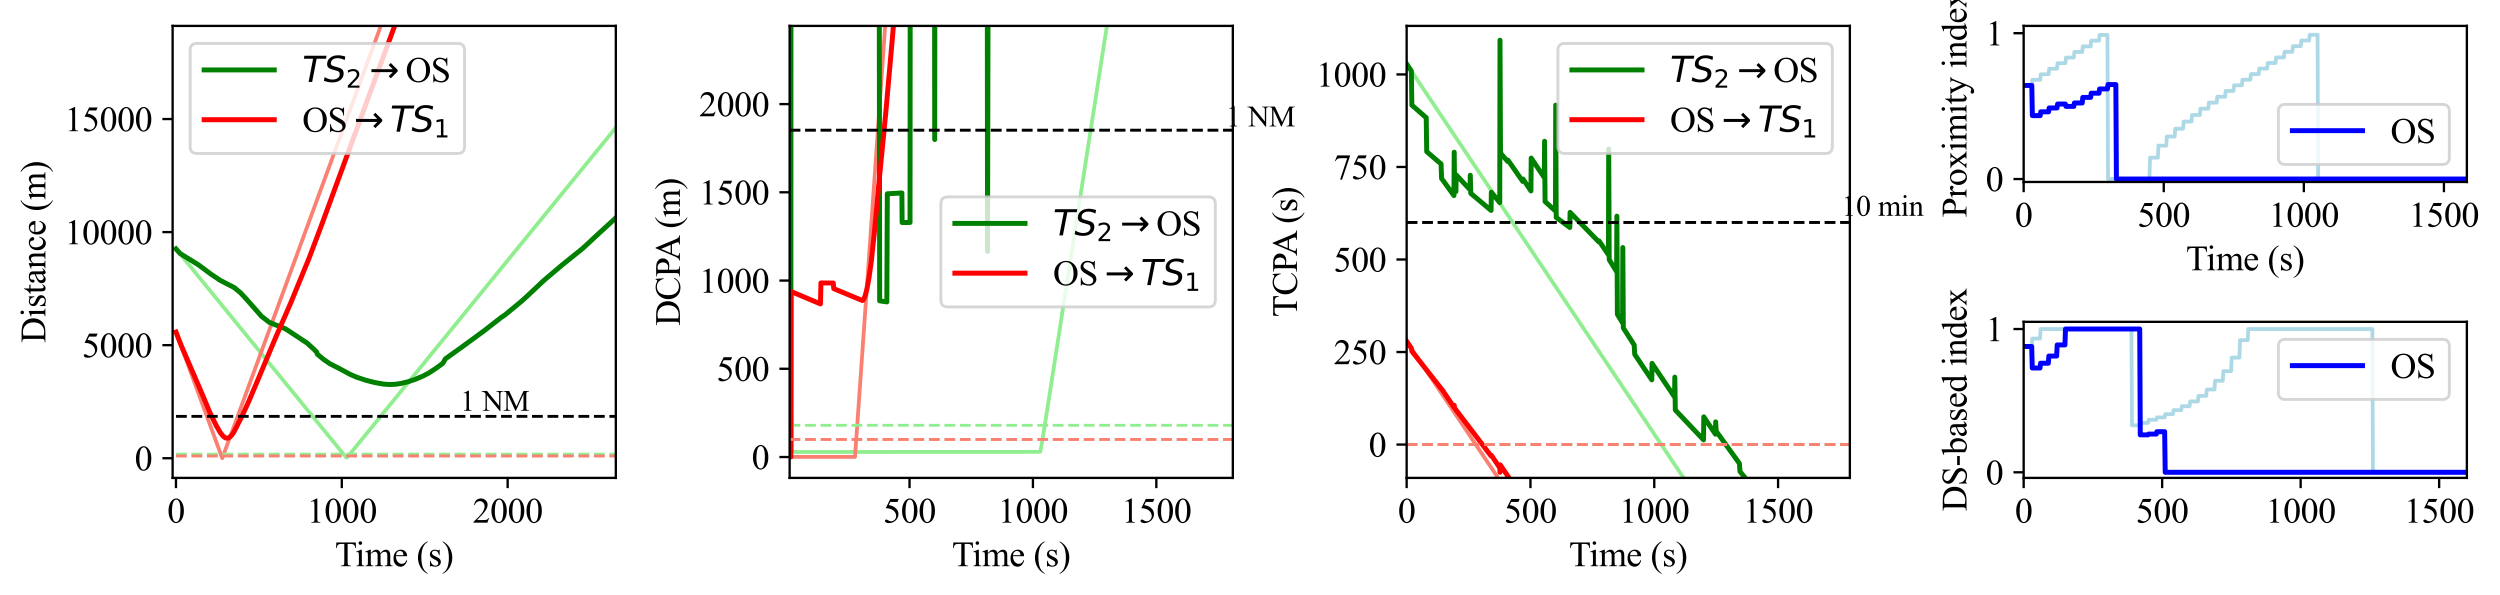 <?xml version="1.0" encoding="utf-8" standalone="no"?>
<!DOCTYPE svg PUBLIC "-//W3C//DTD SVG 1.1//EN"
  "http://www.w3.org/Graphics/SVG/1.1/DTD/svg11.dtd">
<svg xmlns:xlink="http://www.w3.org/1999/xlink" width="855.942pt" height="203.626pt" viewBox="0 0 855.942 203.626" xmlns="http://www.w3.org/2000/svg" version="1.1">
 <defs>
  <style type="text/css">*{stroke-linejoin: round; stroke-linecap: butt}</style>
 </defs>
 <g id="figure_1">
  <g id="patch_1">
   <path d="M 0 203.626 
L 855.942 203.626 
L 855.942 0 
L 0 0 
z
" style="fill: #ffffff"/>
  </g>
  <g id="axes_1">
   <g id="patch_2">
    <path d="M 59.099 163.627 
L 210.842 163.627 
L 210.842 8.87 
L 59.099 8.87 
z
" style="fill: #ffffff"/>
   </g>
   <g id="matplotlib.axis_1">
    <g id="xtick_1">
     <g id="line2d_1">
      <defs>
       <path id="m9f6c1ba7dd" d="M 0 0 
L 0 3.5 
" style="stroke: #000000; stroke-width: 0.8"/>
      </defs>
      <g>
       <use xlink:href="#m9f6c1ba7dd" x="60.248" y="163.627" style="stroke: #000000; stroke-width: 0.8"/>
      </g>
     </g>
     <g id="text_1">
      <!-- 0 -->
      <g transform="translate(57.248 178.96) scale(0.12 -0.12)">
       <defs>
        <path id="TimesNewRomanPSMT-30" d="M 231 2094 
Q 231 2819 450 3342 
Q 669 3866 1031 4122 
Q 1313 4325 1613 4325 
Q 2100 4325 2488 3828 
Q 2972 3213 2972 2159 
Q 2972 1422 2759 906 
Q 2547 391 2217 158 
Q 1888 -75 1581 -75 
Q 975 -75 572 641 
Q 231 1244 231 2094 
z
M 844 2016 
Q 844 1141 1059 588 
Q 1238 122 1591 122 
Q 1759 122 1940 273 
Q 2122 425 2216 781 
Q 2359 1319 2359 2297 
Q 2359 3022 2209 3506 
Q 2097 3866 1919 4016 
Q 1791 4119 1609 4119 
Q 1397 4119 1231 3928 
Q 1006 3669 925 3112 
Q 844 2556 844 2016 
z
" transform="scale(0.016)"/>
       </defs>
       <use xlink:href="#TimesNewRomanPSMT-30"/>
      </g>
     </g>
    </g>
    <g id="xtick_2">
     <g id="line2d_2">
      <g>
       <use xlink:href="#m9f6c1ba7dd" x="117.026" y="163.627" style="stroke: #000000; stroke-width: 0.8"/>
      </g>
     </g>
     <g id="text_2">
      <!-- 1000 -->
      <g transform="translate(105.026 178.96) scale(0.12 -0.12)">
       <defs>
        <path id="TimesNewRomanPSMT-31" d="M 750 3822 
L 1781 4325 
L 1884 4325 
L 1884 747 
Q 1884 391 1914 303 
Q 1944 216 2037 169 
Q 2131 122 2419 116 
L 2419 0 
L 825 0 
L 825 116 
Q 1125 122 1212 167 
Q 1300 213 1334 289 
Q 1369 366 1369 747 
L 1369 3034 
Q 1369 3497 1338 3628 
Q 1316 3728 1258 3775 
Q 1200 3822 1119 3822 
Q 1003 3822 797 3725 
L 750 3822 
z
" transform="scale(0.016)"/>
       </defs>
       <use xlink:href="#TimesNewRomanPSMT-31"/>
       <use xlink:href="#TimesNewRomanPSMT-30" x="50"/>
       <use xlink:href="#TimesNewRomanPSMT-30" x="100"/>
       <use xlink:href="#TimesNewRomanPSMT-30" x="150"/>
      </g>
     </g>
    </g>
    <g id="xtick_3">
     <g id="line2d_3">
      <g>
       <use xlink:href="#m9f6c1ba7dd" x="173.804" y="163.627" style="stroke: #000000; stroke-width: 0.8"/>
      </g>
     </g>
     <g id="text_3">
      <!-- 2000 -->
      <g transform="translate(161.804 178.96) scale(0.12 -0.12)">
       <defs>
        <path id="TimesNewRomanPSMT-32" d="M 2934 816 
L 2638 0 
L 138 0 
L 138 116 
Q 1241 1122 1691 1759 
Q 2141 2397 2141 2925 
Q 2141 3328 1894 3587 
Q 1647 3847 1303 3847 
Q 991 3847 742 3664 
Q 494 3481 375 3128 
L 259 3128 
Q 338 3706 661 4015 
Q 984 4325 1469 4325 
Q 1984 4325 2329 3994 
Q 2675 3663 2675 3213 
Q 2675 2891 2525 2569 
Q 2294 2063 1775 1497 
Q 997 647 803 472 
L 1909 472 
Q 2247 472 2383 497 
Q 2519 522 2628 598 
Q 2738 675 2819 816 
L 2934 816 
z
" transform="scale(0.016)"/>
       </defs>
       <use xlink:href="#TimesNewRomanPSMT-32"/>
       <use xlink:href="#TimesNewRomanPSMT-30" x="50"/>
       <use xlink:href="#TimesNewRomanPSMT-30" x="100"/>
       <use xlink:href="#TimesNewRomanPSMT-30" x="150"/>
      </g>
     </g>
    </g>
    <g id="text_4">
     <!-- Time (s) -->
     <g transform="translate(114.688 193.859) scale(0.12 -0.12)">
      <defs>
       <path id="TimesNewRomanPSMT-54" d="M 3703 4238 
L 3750 3244 
L 3631 3244 
Q 3597 3506 3538 3619 
Q 3441 3800 3280 3886 
Q 3119 3972 2856 3972 
L 2259 3972 
L 2259 734 
Q 2259 344 2344 247 
Q 2463 116 2709 116 
L 2856 116 
L 2856 0 
L 1059 0 
L 1059 116 
L 1209 116 
Q 1478 116 1591 278 
Q 1659 378 1659 734 
L 1659 3972 
L 1150 3972 
Q 853 3972 728 3928 
Q 566 3869 450 3700 
Q 334 3531 313 3244 
L 194 3244 
L 244 4238 
L 3703 4238 
z
" transform="scale(0.016)"/>
       <path id="TimesNewRomanPSMT-69" d="M 928 4444 
Q 1059 4444 1151 4351 
Q 1244 4259 1244 4128 
Q 1244 3997 1151 3903 
Q 1059 3809 928 3809 
Q 797 3809 703 3903 
Q 609 3997 609 4128 
Q 609 4259 701 4351 
Q 794 4444 928 4444 
z
M 1188 2947 
L 1188 647 
Q 1188 378 1227 289 
Q 1266 200 1342 156 
Q 1419 113 1622 113 
L 1622 0 
L 231 0 
L 231 113 
Q 441 113 512 153 
Q 584 194 626 287 
Q 669 381 669 647 
L 669 1750 
Q 669 2216 641 2353 
Q 619 2453 572 2492 
Q 525 2531 444 2531 
Q 356 2531 231 2484 
L 188 2597 
L 1050 2947 
L 1188 2947 
z
" transform="scale(0.016)"/>
       <path id="TimesNewRomanPSMT-6d" d="M 1050 2338 
Q 1363 2650 1419 2697 
Q 1559 2816 1721 2881 
Q 1884 2947 2044 2947 
Q 2313 2947 2506 2790 
Q 2700 2634 2766 2338 
Q 3088 2713 3309 2830 
Q 3531 2947 3766 2947 
Q 3994 2947 4170 2830 
Q 4347 2713 4450 2447 
Q 4519 2266 4519 1878 
L 4519 647 
Q 4519 378 4559 278 
Q 4591 209 4675 161 
Q 4759 113 4950 113 
L 4950 0 
L 3538 0 
L 3538 113 
L 3597 113 
Q 3781 113 3884 184 
Q 3956 234 3988 344 
Q 4000 397 4000 647 
L 4000 1878 
Q 4000 2228 3916 2372 
Q 3794 2572 3525 2572 
Q 3359 2572 3192 2489 
Q 3025 2406 2788 2181 
L 2781 2147 
L 2788 2013 
L 2788 647 
Q 2788 353 2820 281 
Q 2853 209 2943 161 
Q 3034 113 3253 113 
L 3253 0 
L 1806 0 
L 1806 113 
Q 2044 113 2133 169 
Q 2222 225 2256 338 
Q 2272 391 2272 647 
L 2272 1878 
Q 2272 2228 2169 2381 
Q 2031 2581 1784 2581 
Q 1616 2581 1450 2491 
Q 1191 2353 1050 2181 
L 1050 647 
Q 1050 366 1089 281 
Q 1128 197 1204 155 
Q 1281 113 1516 113 
L 1516 0 
L 100 0 
L 100 113 
Q 297 113 375 155 
Q 453 197 493 289 
Q 534 381 534 647 
L 534 1741 
Q 534 2213 506 2350 
Q 484 2453 437 2492 
Q 391 2531 309 2531 
Q 222 2531 100 2484 
L 53 2597 
L 916 2947 
L 1050 2947 
L 1050 2338 
z
" transform="scale(0.016)"/>
       <path id="TimesNewRomanPSMT-65" d="M 681 1784 
Q 678 1147 991 784 
Q 1303 422 1725 422 
Q 2006 422 2214 576 
Q 2422 731 2563 1106 
L 2659 1044 
Q 2594 616 2278 264 
Q 1963 -88 1488 -88 
Q 972 -88 605 314 
Q 238 716 238 1394 
Q 238 2128 614 2539 
Q 991 2950 1559 2950 
Q 2041 2950 2350 2633 
Q 2659 2316 2659 1784 
L 681 1784 
z
M 681 1966 
L 2006 1966 
Q 1991 2241 1941 2353 
Q 1863 2528 1708 2628 
Q 1553 2728 1384 2728 
Q 1125 2728 920 2526 
Q 716 2325 681 1966 
z
" transform="scale(0.016)"/>
       <path id="TimesNewRomanPSMT-20" transform="scale(0.016)"/>
       <path id="TimesNewRomanPSMT-28" d="M 1988 -1253 
L 1988 -1369 
Q 1516 -1131 1200 -813 
Q 750 -359 506 256 
Q 263 872 263 1534 
Q 263 2503 741 3301 
Q 1219 4100 1988 4444 
L 1988 4313 
Q 1603 4100 1356 3731 
Q 1109 3363 987 2797 
Q 866 2231 866 1616 
Q 866 947 969 400 
Q 1050 -31 1165 -292 
Q 1281 -553 1476 -793 
Q 1672 -1034 1988 -1253 
z
" transform="scale(0.016)"/>
       <path id="TimesNewRomanPSMT-73" d="M 2050 2947 
L 2050 1972 
L 1947 1972 
Q 1828 2431 1642 2597 
Q 1456 2763 1169 2763 
Q 950 2763 815 2647 
Q 681 2531 681 2391 
Q 681 2216 781 2091 
Q 878 1963 1175 1819 
L 1631 1597 
Q 2266 1288 2266 781 
Q 2266 391 1970 151 
Q 1675 -88 1309 -88 
Q 1047 -88 709 6 
Q 606 38 541 38 
Q 469 38 428 -44 
L 325 -44 
L 325 978 
L 428 978 
Q 516 541 762 319 
Q 1009 97 1316 97 
Q 1531 97 1667 223 
Q 1803 350 1803 528 
Q 1803 744 1651 891 
Q 1500 1038 1047 1263 
Q 594 1488 453 1669 
Q 313 1847 313 2119 
Q 313 2472 555 2709 
Q 797 2947 1181 2947 
Q 1350 2947 1591 2875 
Q 1750 2828 1803 2828 
Q 1853 2828 1881 2850 
Q 1909 2872 1947 2947 
L 2050 2947 
z
" transform="scale(0.016)"/>
       <path id="TimesNewRomanPSMT-29" d="M 144 4313 
L 144 4444 
Q 619 4209 934 3891 
Q 1381 3434 1625 2820 
Q 1869 2206 1869 1541 
Q 1869 572 1392 -226 
Q 916 -1025 144 -1369 
L 144 -1253 
Q 528 -1038 776 -670 
Q 1025 -303 1145 264 
Q 1266 831 1266 1447 
Q 1266 2113 1163 2663 
Q 1084 3094 967 3353 
Q 850 3613 656 3853 
Q 463 4094 144 4313 
z
" transform="scale(0.016)"/>
      </defs>
      <use xlink:href="#TimesNewRomanPSMT-54"/>
      <use xlink:href="#TimesNewRomanPSMT-69" x="57.584"/>
      <use xlink:href="#TimesNewRomanPSMT-6d" x="85.367"/>
      <use xlink:href="#TimesNewRomanPSMT-65" x="163.15"/>
      <use xlink:href="#TimesNewRomanPSMT-20" x="207.535"/>
      <use xlink:href="#TimesNewRomanPSMT-28" x="232.535"/>
      <use xlink:href="#TimesNewRomanPSMT-73" x="265.836"/>
      <use xlink:href="#TimesNewRomanPSMT-29" x="304.752"/>
     </g>
    </g>
   </g>
   <g id="matplotlib.axis_2">
    <g id="ytick_1">
     <g id="line2d_4">
      <defs>
       <path id="mcf4da1bd58" d="M 0 0 
L -3.5 0 
" style="stroke: #000000; stroke-width: 0.8"/>
      </defs>
      <g>
       <use xlink:href="#mcf4da1bd58" x="59.099" y="156.895" style="stroke: #000000; stroke-width: 0.8"/>
      </g>
     </g>
     <g id="text_5">
      <!-- 0 -->
      <g transform="translate(46.099 161.061) scale(0.12 -0.12)">
       <use xlink:href="#TimesNewRomanPSMT-30"/>
      </g>
     </g>
    </g>
    <g id="ytick_2">
     <g id="line2d_5">
      <g>
       <use xlink:href="#mcf4da1bd58" x="59.099" y="118.184" style="stroke: #000000; stroke-width: 0.8"/>
      </g>
     </g>
     <g id="text_6">
      <!-- 5000 -->
      <g transform="translate(28.099 122.35) scale(0.12 -0.12)">
       <defs>
        <path id="TimesNewRomanPSMT-35" d="M 2778 4238 
L 2534 3706 
L 1259 3706 
L 981 3138 
Q 1809 3016 2294 2522 
Q 2709 2097 2709 1522 
Q 2709 1188 2573 903 
Q 2438 619 2231 419 
Q 2025 219 1772 97 
Q 1413 -75 1034 -75 
Q 653 -75 479 54 
Q 306 184 306 341 
Q 306 428 378 495 
Q 450 563 559 563 
Q 641 563 702 538 
Q 763 513 909 409 
Q 1144 247 1384 247 
Q 1750 247 2026 523 
Q 2303 800 2303 1197 
Q 2303 1581 2056 1914 
Q 1809 2247 1375 2428 
Q 1034 2569 447 2591 
L 1259 4238 
L 2778 4238 
z
" transform="scale(0.016)"/>
       </defs>
       <use xlink:href="#TimesNewRomanPSMT-35"/>
       <use xlink:href="#TimesNewRomanPSMT-30" x="50"/>
       <use xlink:href="#TimesNewRomanPSMT-30" x="100"/>
       <use xlink:href="#TimesNewRomanPSMT-30" x="150"/>
      </g>
     </g>
    </g>
    <g id="ytick_3">
     <g id="line2d_6">
      <g>
       <use xlink:href="#mcf4da1bd58" x="59.099" y="79.472" style="stroke: #000000; stroke-width: 0.8"/>
      </g>
     </g>
     <g id="text_7">
      <!-- 10000 -->
      <g transform="translate(22.099 83.638) scale(0.12 -0.12)">
       <use xlink:href="#TimesNewRomanPSMT-31"/>
       <use xlink:href="#TimesNewRomanPSMT-30" x="50"/>
       <use xlink:href="#TimesNewRomanPSMT-30" x="100"/>
       <use xlink:href="#TimesNewRomanPSMT-30" x="150"/>
       <use xlink:href="#TimesNewRomanPSMT-30" x="200"/>
      </g>
     </g>
    </g>
    <g id="ytick_4">
     <g id="line2d_7">
      <g>
       <use xlink:href="#mcf4da1bd58" x="59.099" y="40.761" style="stroke: #000000; stroke-width: 0.8"/>
      </g>
     </g>
     <g id="text_8">
      <!-- 15000 -->
      <g transform="translate(22.099 44.927) scale(0.12 -0.12)">
       <use xlink:href="#TimesNewRomanPSMT-31"/>
       <use xlink:href="#TimesNewRomanPSMT-35" x="50"/>
       <use xlink:href="#TimesNewRomanPSMT-30" x="100"/>
       <use xlink:href="#TimesNewRomanPSMT-30" x="150"/>
       <use xlink:href="#TimesNewRomanPSMT-30" x="200"/>
      </g>
     </g>
    </g>
    <g id="text_9">
     <!-- Distance (m) -->
     <g transform="translate(15.533 117.404) rotate(-90) scale(0.12 -0.12)">
      <defs>
       <path id="TimesNewRomanPSMT-44" d="M 109 0 
L 109 116 
L 269 116 
Q 538 116 650 288 
Q 719 391 719 750 
L 719 3488 
Q 719 3884 631 3984 
Q 509 4122 269 4122 
L 109 4122 
L 109 4238 
L 1834 4238 
Q 2784 4238 3279 4022 
Q 3775 3806 4076 3303 
Q 4378 2800 4378 2141 
Q 4378 1256 3841 663 
Q 3238 0 2003 0 
L 109 0 
z
M 1319 306 
Q 1716 219 1984 219 
Q 2709 219 3187 728 
Q 3666 1238 3666 2109 
Q 3666 2988 3187 3494 
Q 2709 4000 1959 4000 
Q 1678 4000 1319 3909 
L 1319 306 
z
" transform="scale(0.016)"/>
       <path id="TimesNewRomanPSMT-74" d="M 1031 3803 
L 1031 2863 
L 1700 2863 
L 1700 2644 
L 1031 2644 
L 1031 788 
Q 1031 509 1111 412 
Q 1191 316 1316 316 
Q 1419 316 1516 380 
Q 1613 444 1666 569 
L 1788 569 
Q 1678 263 1478 108 
Q 1278 -47 1066 -47 
Q 922 -47 784 33 
Q 647 113 581 261 
Q 516 409 516 719 
L 516 2644 
L 63 2644 
L 63 2747 
Q 234 2816 414 2980 
Q 594 3144 734 3369 
Q 806 3488 934 3803 
L 1031 3803 
z
" transform="scale(0.016)"/>
       <path id="TimesNewRomanPSMT-61" d="M 1822 413 
Q 1381 72 1269 19 
Q 1100 -59 909 -59 
Q 613 -59 420 144 
Q 228 347 228 678 
Q 228 888 322 1041 
Q 450 1253 767 1440 
Q 1084 1628 1822 1897 
L 1822 2009 
Q 1822 2438 1686 2597 
Q 1550 2756 1291 2756 
Q 1094 2756 978 2650 
Q 859 2544 859 2406 
L 866 2225 
Q 866 2081 792 2003 
Q 719 1925 600 1925 
Q 484 1925 411 2006 
Q 338 2088 338 2228 
Q 338 2497 613 2722 
Q 888 2947 1384 2947 
Q 1766 2947 2009 2819 
Q 2194 2722 2281 2516 
Q 2338 2381 2338 1966 
L 2338 994 
Q 2338 584 2353 492 
Q 2369 400 2405 369 
Q 2441 338 2488 338 
Q 2538 338 2575 359 
Q 2641 400 2828 588 
L 2828 413 
Q 2478 -56 2159 -56 
Q 2006 -56 1915 50 
Q 1825 156 1822 413 
z
M 1822 616 
L 1822 1706 
Q 1350 1519 1213 1441 
Q 966 1303 859 1153 
Q 753 1003 753 825 
Q 753 600 887 451 
Q 1022 303 1197 303 
Q 1434 303 1822 616 
z
" transform="scale(0.016)"/>
       <path id="TimesNewRomanPSMT-6e" d="M 1034 2341 
Q 1538 2947 1994 2947 
Q 2228 2947 2397 2830 
Q 2566 2713 2666 2444 
Q 2734 2256 2734 1869 
L 2734 647 
Q 2734 375 2778 278 
Q 2813 200 2889 156 
Q 2966 113 3172 113 
L 3172 0 
L 1756 0 
L 1756 113 
L 1816 113 
Q 2016 113 2095 173 
Q 2175 234 2206 353 
Q 2219 400 2219 647 
L 2219 1819 
Q 2219 2209 2117 2386 
Q 2016 2563 1775 2563 
Q 1403 2563 1034 2156 
L 1034 647 
Q 1034 356 1069 288 
Q 1113 197 1189 155 
Q 1266 113 1500 113 
L 1500 0 
L 84 0 
L 84 113 
L 147 113 
Q 366 113 442 223 
Q 519 334 519 647 
L 519 1709 
Q 519 2225 495 2337 
Q 472 2450 423 2490 
Q 375 2531 294 2531 
Q 206 2531 84 2484 
L 38 2597 
L 900 2947 
L 1034 2947 
L 1034 2341 
z
" transform="scale(0.016)"/>
       <path id="TimesNewRomanPSMT-63" d="M 2631 1088 
Q 2516 522 2178 217 
Q 1841 -88 1431 -88 
Q 944 -88 581 321 
Q 219 731 219 1428 
Q 219 2103 620 2525 
Q 1022 2947 1584 2947 
Q 2006 2947 2278 2723 
Q 2550 2500 2550 2259 
Q 2550 2141 2473 2067 
Q 2397 1994 2259 1994 
Q 2075 1994 1981 2113 
Q 1928 2178 1911 2362 
Q 1894 2547 1784 2644 
Q 1675 2738 1481 2738 
Q 1169 2738 978 2506 
Q 725 2200 725 1697 
Q 725 1184 976 792 
Q 1228 400 1656 400 
Q 1963 400 2206 609 
Q 2378 753 2541 1131 
L 2631 1088 
z
" transform="scale(0.016)"/>
      </defs>
      <use xlink:href="#TimesNewRomanPSMT-44"/>
      <use xlink:href="#TimesNewRomanPSMT-69" x="72.217"/>
      <use xlink:href="#TimesNewRomanPSMT-73" x="100"/>
      <use xlink:href="#TimesNewRomanPSMT-74" x="138.916"/>
      <use xlink:href="#TimesNewRomanPSMT-61" x="166.699"/>
      <use xlink:href="#TimesNewRomanPSMT-6e" x="211.084"/>
      <use xlink:href="#TimesNewRomanPSMT-63" x="261.084"/>
      <use xlink:href="#TimesNewRomanPSMT-65" x="305.469"/>
      <use xlink:href="#TimesNewRomanPSMT-20" x="349.854"/>
      <use xlink:href="#TimesNewRomanPSMT-28" x="374.854"/>
      <use xlink:href="#TimesNewRomanPSMT-6d" x="408.154"/>
      <use xlink:href="#TimesNewRomanPSMT-29" x="485.938"/>
     </g>
    </g>
   </g>
   <g id="line2d_8">
    <path d="M 60.248 85.222 
L 118.559 156.657 
L 118.729 156.644 
L 119.127 156.248 
L 122.136 152.587 
L 210.88 43.65 
L 210.88 43.65 
" clip-path="url(#p73fb167b01)" style="fill: none; stroke: #90ee90; stroke-width: 1.3; stroke-linecap: square"/>
   </g>
   <g id="line2d_9">
    <path d="M 60.248 113.689 
L 76.089 156.878 
L 76.146 156.756 
L 134.007 -1 
L 134.007 -1 
" clip-path="url(#p73fb167b01)" style="fill: none; stroke: #fa8072; stroke-width: 1.3; stroke-linecap: square"/>
   </g>
   <g id="line2d_10">
    <path d="M 60.248 85.222 
L 61.667 86.798 
L 67.97 90.698 
L 68.821 91.326 
L 72.171 93.825 
L 75.408 96 
L 80.177 98.449 
L 82.335 100.236 
L 84.379 102.429 
L 89.545 108.298 
L 92.214 110.377 
L 97.551 112.501 
L 98.232 112.9 
L 105.159 117.476 
L 107.487 119.602 
L 108.453 120.588 
L 108.623 121.244 
L 110.78 123.039 
L 112.938 124.528 
L 115.72 125.941 
L 117.367 126.815 
L 119.865 128.172 
L 122.079 129.135 
L 125.316 130.209 
L 128.325 130.975 
L 131.334 131.509 
L 133.378 131.652 
L 135.365 131.569 
L 137.409 131.262 
L 139.794 130.678 
L 142.292 129.831 
L 144.961 128.688 
L 146.891 127.658 
L 149.446 125.98 
L 151.661 124.331 
L 152.456 122.895 
L 155.351 120.805 
L 157.85 119.028 
L 165.969 113.081 
L 171.647 108.652 
L 172.839 107.861 
L 178.63 103.076 
L 180.845 101.057 
L 186.182 96.041 
L 192.484 90.698 
L 199.525 85.032 
L 205.203 79.759 
L 208.78 76.486 
L 210.88 74.565 
L 210.88 74.565 
" clip-path="url(#p73fb167b01)" style="fill: none; stroke: #008000; stroke-width: 1.7; stroke-linecap: square"/>
   </g>
   <g id="line2d_11">
    <path d="M 60.248 155.503 
L 210.88 155.503 
L 210.88 155.503 
" clip-path="url(#p73fb167b01)" style="fill: none; stroke-dasharray: 3.7,1.6; stroke-dashoffset: 0; stroke: #90ee90"/>
   </g>
   <g id="line2d_12">
    <path d="M 60.248 113.689 
L 62.065 118.341 
L 69.503 135.594 
L 71.831 141.198 
L 74.102 145.842 
L 75.464 148.167 
L 76.373 149.318 
L 77.054 149.853 
L 77.622 150.028 
L 78.133 149.957 
L 78.701 149.631 
L 79.382 148.944 
L 80.063 147.938 
L 81.085 145.956 
L 83.073 141.996 
L 85.06 137.687 
L 88.126 130.453 
L 94.315 115.698 
L 99.425 103.983 
L 105.841 88.331 
L 109.758 77.967 
L 138.735 -1 
L 138.735 -1 
" clip-path="url(#p73fb167b01)" style="fill: none; stroke: #ff0000; stroke-width: 1.7; stroke-linecap: square"/>
   </g>
   <g id="line2d_13">
    <path d="M 60.248 156.125 
L 210.88 156.125 
L 210.88 156.125 
" clip-path="url(#p73fb167b01)" style="fill: none; stroke-dasharray: 3.7,1.6; stroke-dashoffset: 0; stroke: #fa8072"/>
   </g>
   <g id="line2d_14">
    <path d="M 60.248 142.556 
L 210.88 142.556 
L 210.88 142.556 
" clip-path="url(#p73fb167b01)" style="fill: none; stroke-dasharray: 3.7,1.6; stroke-dashoffset: 0; stroke: #000000"/>
   </g>
   <g id="patch_3">
    <path d="M 59.099 163.627 
L 59.099 8.87 
" style="fill: none; stroke: #000000; stroke-width: 0.8; stroke-linejoin: miter; stroke-linecap: square"/>
   </g>
   <g id="patch_4">
    <path d="M 210.842 163.627 
L 210.842 8.87 
" style="fill: none; stroke: #000000; stroke-width: 0.8; stroke-linejoin: miter; stroke-linecap: square"/>
   </g>
   <g id="patch_5">
    <path d="M 59.099 163.627 
L 210.842 163.627 
" style="fill: none; stroke: #000000; stroke-width: 0.8; stroke-linejoin: miter; stroke-linecap: square"/>
   </g>
   <g id="patch_6">
    <path d="M 59.099 8.87 
L 210.842 8.87 
" style="fill: none; stroke: #000000; stroke-width: 0.8; stroke-linejoin: miter; stroke-linecap: square"/>
   </g>
   <g id="text_10">
    <!-- 1 NM -->
    <g transform="translate(157.54 140.658) scale(0.1 -0.1)">
     <defs>
      <path id="TimesNewRomanPSMT-4e" d="M -84 4238 
L 1066 4238 
L 3656 1059 
L 3656 3503 
Q 3656 3894 3569 3991 
Q 3453 4122 3203 4122 
L 3056 4122 
L 3056 4238 
L 4531 4238 
L 4531 4122 
L 4381 4122 
Q 4113 4122 4000 3959 
Q 3931 3859 3931 3503 
L 3931 -69 
L 3819 -69 
L 1025 3344 
L 1025 734 
Q 1025 344 1109 247 
Q 1228 116 1475 116 
L 1625 116 
L 1625 0 
L 150 0 
L 150 116 
L 297 116 
Q 569 116 681 278 
Q 750 378 750 734 
L 750 3681 
Q 566 3897 470 3965 
Q 375 4034 191 4094 
Q 100 4122 -84 4122 
L -84 4238 
z
" transform="scale(0.016)"/>
      <path id="TimesNewRomanPSMT-4d" d="M 2619 0 
L 981 3566 
L 981 734 
Q 981 344 1066 247 
Q 1181 116 1431 116 
L 1581 116 
L 1581 0 
L 106 0 
L 106 116 
L 256 116 
Q 525 116 638 278 
Q 706 378 706 734 
L 706 3503 
Q 706 3784 644 3909 
Q 600 4000 483 4061 
Q 366 4122 106 4122 
L 106 4238 
L 1306 4238 
L 2844 922 
L 4356 4238 
L 5556 4238 
L 5556 4122 
L 5409 4122 
Q 5138 4122 5025 3959 
Q 4956 3859 4956 3503 
L 4956 734 
Q 4956 344 5044 247 
Q 5159 116 5409 116 
L 5556 116 
L 5556 0 
L 3756 0 
L 3756 116 
L 3906 116 
Q 4178 116 4288 278 
Q 4356 378 4356 734 
L 4356 3566 
L 2722 0 
L 2619 0 
z
" transform="scale(0.016)"/>
     </defs>
     <use xlink:href="#TimesNewRomanPSMT-31"/>
     <use xlink:href="#TimesNewRomanPSMT-20" x="50"/>
     <use xlink:href="#TimesNewRomanPSMT-4e" x="75"/>
     <use xlink:href="#TimesNewRomanPSMT-4d" x="147.217"/>
    </g>
   </g>
   <g id="legend_1">
    <g id="patch_7">
     <path d="M 67.499 52.55 
L 156.659 52.55 
Q 159.059 52.55 159.059 50.15 
L 159.059 17.27 
Q 159.059 14.87 156.659 14.87 
L 67.499 14.87 
Q 65.099 14.87 65.099 17.27 
L 65.099 50.15 
Q 65.099 52.55 67.499 52.55 
z
" style="fill: #ffffff; opacity: 0.8; stroke: #cccccc; stroke-linejoin: miter"/>
    </g>
    <g id="line2d_15">
     <path d="M 69.899 23.943 
L 81.899 23.943 
L 93.899 23.943 
" style="fill: none; stroke: #008000; stroke-width: 1.7; stroke-linecap: square"/>
    </g>
    <g id="text_11">
     <!-- $TS_2$$\rightarrow$OS -->
     <g transform="translate(103.499 28.143) scale(0.12 -0.12)">
      <defs>
       <path id="DejaVuSans-Oblique-54" d="M 378 4666 
L 4325 4666 
L 4225 4134 
L 2559 4134 
L 1759 0 
L 1125 0 
L 1925 4134 
L 275 4134 
L 378 4666 
z
" transform="scale(0.016)"/>
       <path id="DejaVuSans-Oblique-53" d="M 3859 4513 
L 3738 3897 
Q 3422 4066 3111 4152 
Q 2800 4238 2509 4238 
Q 1944 4238 1609 3991 
Q 1275 3744 1275 3334 
Q 1275 3109 1398 2989 
Q 1522 2869 2034 2731 
L 2413 2638 
Q 3053 2472 3303 2217 
Q 3553 1963 3553 1503 
Q 3553 797 2998 353 
Q 2444 -91 1538 -91 
Q 1166 -91 791 -17 
Q 416 56 38 206 
L 166 856 
Q 513 641 861 531 
Q 1209 422 1556 422 
Q 2147 422 2503 684 
Q 2859 947 2859 1369 
Q 2859 1650 2717 1795 
Q 2575 1941 2106 2059 
L 1728 2156 
Q 1081 2325 845 2545 
Q 609 2766 609 3163 
Q 609 3859 1145 4304 
Q 1681 4750 2541 4750 
Q 2875 4750 3203 4690 
Q 3531 4631 3859 4513 
z
" transform="scale(0.016)"/>
       <path id="DejaVuSans-32" d="M 1228 531 
L 3431 531 
L 3431 0 
L 469 0 
L 469 531 
Q 828 903 1448 1529 
Q 2069 2156 2228 2338 
Q 2531 2678 2651 2914 
Q 2772 3150 2772 3378 
Q 2772 3750 2511 3984 
Q 2250 4219 1831 4219 
Q 1534 4219 1204 4116 
Q 875 4013 500 3803 
L 500 4441 
Q 881 4594 1212 4672 
Q 1544 4750 1819 4750 
Q 2544 4750 2975 4387 
Q 3406 4025 3406 3419 
Q 3406 3131 3298 2873 
Q 3191 2616 2906 2266 
Q 2828 2175 2409 1742 
Q 1991 1309 1228 531 
z
" transform="scale(0.016)"/>
       <path id="DejaVuSans-2192" d="M 5050 2147 
L 5050 1866 
L 3822 638 
L 3447 1013 
L 4175 1741 
L 366 1741 
L 366 2272 
L 4175 2272 
L 3447 3000 
L 3822 3375 
L 5050 2147 
z
" transform="scale(0.016)"/>
       <path id="TimesNewRomanPSMT-4f" d="M 2341 4334 
Q 3166 4334 3770 3707 
Q 4375 3081 4375 2144 
Q 4375 1178 3765 540 
Q 3156 -97 2291 -97 
Q 1416 -97 820 525 
Q 225 1147 225 2134 
Q 225 3144 913 3781 
Q 1509 4334 2341 4334 
z
M 2281 4106 
Q 1713 4106 1369 3684 
Q 941 3159 941 2147 
Q 941 1109 1384 550 
Q 1725 125 2284 125 
Q 2881 125 3270 590 
Q 3659 1056 3659 2059 
Q 3659 3147 3231 3681 
Q 2888 4106 2281 4106 
z
" transform="scale(0.016)"/>
       <path id="TimesNewRomanPSMT-53" d="M 2934 4334 
L 2934 2869 
L 2819 2869 
Q 2763 3291 2617 3541 
Q 2472 3791 2203 3937 
Q 1934 4084 1647 4084 
Q 1322 4084 1109 3886 
Q 897 3688 897 3434 
Q 897 3241 1031 3081 
Q 1225 2847 1953 2456 
Q 2547 2138 2764 1967 
Q 2981 1797 3098 1565 
Q 3216 1334 3216 1081 
Q 3216 600 2842 251 
Q 2469 -97 1881 -97 
Q 1697 -97 1534 -69 
Q 1438 -53 1133 45 
Q 828 144 747 144 
Q 669 144 623 97 
Q 578 50 556 -97 
L 441 -97 
L 441 1356 
L 556 1356 
Q 638 900 775 673 
Q 913 447 1195 297 
Q 1478 147 1816 147 
Q 2206 147 2432 353 
Q 2659 559 2659 841 
Q 2659 997 2573 1156 
Q 2488 1316 2306 1453 
Q 2184 1547 1640 1851 
Q 1097 2156 867 2337 
Q 638 2519 519 2737 
Q 400 2956 400 3219 
Q 400 3675 750 4004 
Q 1100 4334 1641 4334 
Q 1978 4334 2356 4169 
Q 2531 4091 2603 4091 
Q 2684 4091 2736 4139 
Q 2788 4188 2819 4334 
L 2934 4334 
z
" transform="scale(0.016)"/>
      </defs>
      <use xlink:href="#DejaVuSans-Oblique-54" transform="translate(0 0.781)"/>
      <use xlink:href="#DejaVuSans-Oblique-53" transform="translate(61.084 0.781)"/>
      <use xlink:href="#DejaVuSans-32" transform="translate(124.561 -15.625) scale(0.7)"/>
      <use xlink:href="#DejaVuSans-2192" transform="translate(191.313 0.781)"/>
      <use xlink:href="#TimesNewRomanPSMT-4f" transform="translate(294.585 0.781)"/>
      <use xlink:href="#TimesNewRomanPSMT-53" transform="translate(366.802 0.781)"/>
     </g>
    </g>
    <g id="line2d_16">
     <path d="M 69.899 40.983 
L 81.899 40.983 
L 93.899 40.983 
" style="fill: none; stroke: #ff0000; stroke-width: 1.7; stroke-linecap: square"/>
    </g>
    <g id="text_12">
     <!-- OS$\rightarrow$$TS_1$ -->
     <g transform="translate(103.499 45.183) scale(0.12 -0.12)">
      <defs>
       <path id="DejaVuSans-31" d="M 794 531 
L 1825 531 
L 1825 4091 
L 703 3866 
L 703 4441 
L 1819 4666 
L 2450 4666 
L 2450 531 
L 3481 531 
L 3481 0 
L 794 0 
L 794 531 
z
" transform="scale(0.016)"/>
      </defs>
      <use xlink:href="#TimesNewRomanPSMT-4f" transform="translate(0 0.781)"/>
      <use xlink:href="#TimesNewRomanPSMT-53" transform="translate(72.217 0.781)"/>
      <use xlink:href="#DejaVuSans-2192" transform="translate(147.314 0.781)"/>
      <use xlink:href="#DejaVuSans-Oblique-54" transform="translate(250.586 0.781)"/>
      <use xlink:href="#DejaVuSans-Oblique-53" transform="translate(311.67 0.781)"/>
      <use xlink:href="#DejaVuSans-31" transform="translate(375.146 -15.625) scale(0.7)"/>
     </g>
    </g>
   </g>
  </g>
  <g id="axes_2">
   <g id="patch_8">
    <path d="M 270.352 163.627 
L 422.094 163.627 
L 422.094 8.87 
L 270.352 8.87 
z
" style="fill: #ffffff"/>
   </g>
   <g id="matplotlib.axis_3">
    <g id="xtick_4">
     <g id="line2d_17">
      <g>
       <use xlink:href="#m9f6c1ba7dd" x="311.403" y="163.627" style="stroke: #000000; stroke-width: 0.8"/>
      </g>
     </g>
     <g id="text_13">
      <!-- 500 -->
      <g transform="translate(302.403 178.96) scale(0.12 -0.12)">
       <use xlink:href="#TimesNewRomanPSMT-35"/>
       <use xlink:href="#TimesNewRomanPSMT-30" x="50"/>
       <use xlink:href="#TimesNewRomanPSMT-30" x="100"/>
      </g>
     </g>
    </g>
    <g id="xtick_5">
     <g id="line2d_18">
      <g>
       <use xlink:href="#m9f6c1ba7dd" x="353.652" y="163.627" style="stroke: #000000; stroke-width: 0.8"/>
      </g>
     </g>
     <g id="text_14">
      <!-- 1000 -->
      <g transform="translate(341.652 178.96) scale(0.12 -0.12)">
       <use xlink:href="#TimesNewRomanPSMT-31"/>
       <use xlink:href="#TimesNewRomanPSMT-30" x="50"/>
       <use xlink:href="#TimesNewRomanPSMT-30" x="100"/>
       <use xlink:href="#TimesNewRomanPSMT-30" x="150"/>
      </g>
     </g>
    </g>
    <g id="xtick_6">
     <g id="line2d_19">
      <g>
       <use xlink:href="#m9f6c1ba7dd" x="395.9" y="163.627" style="stroke: #000000; stroke-width: 0.8"/>
      </g>
     </g>
     <g id="text_15">
      <!-- 1500 -->
      <g transform="translate(383.9 178.96) scale(0.12 -0.12)">
       <use xlink:href="#TimesNewRomanPSMT-31"/>
       <use xlink:href="#TimesNewRomanPSMT-35" x="50"/>
       <use xlink:href="#TimesNewRomanPSMT-30" x="100"/>
       <use xlink:href="#TimesNewRomanPSMT-30" x="150"/>
      </g>
     </g>
    </g>
    <g id="text_16">
     <!-- Time (s) -->
     <g transform="translate(325.94 193.859) scale(0.12 -0.12)">
      <use xlink:href="#TimesNewRomanPSMT-54"/>
      <use xlink:href="#TimesNewRomanPSMT-69" x="57.584"/>
      <use xlink:href="#TimesNewRomanPSMT-6d" x="85.367"/>
      <use xlink:href="#TimesNewRomanPSMT-65" x="163.15"/>
      <use xlink:href="#TimesNewRomanPSMT-20" x="207.535"/>
      <use xlink:href="#TimesNewRomanPSMT-28" x="232.535"/>
      <use xlink:href="#TimesNewRomanPSMT-73" x="265.836"/>
      <use xlink:href="#TimesNewRomanPSMT-29" x="304.752"/>
     </g>
    </g>
   </g>
   <g id="matplotlib.axis_4">
    <g id="ytick_5">
     <g id="line2d_20">
      <g>
       <use xlink:href="#mcf4da1bd58" x="270.352" y="156.472" style="stroke: #000000; stroke-width: 0.8"/>
      </g>
     </g>
     <g id="text_17">
      <!-- 0 -->
      <g transform="translate(257.352 160.638) scale(0.12 -0.12)">
       <use xlink:href="#TimesNewRomanPSMT-30"/>
      </g>
     </g>
    </g>
    <g id="ytick_6">
     <g id="line2d_21">
      <g>
       <use xlink:href="#mcf4da1bd58" x="270.352" y="126.263" style="stroke: #000000; stroke-width: 0.8"/>
      </g>
     </g>
     <g id="text_18">
      <!-- 500 -->
      <g transform="translate(245.352 130.429) scale(0.12 -0.12)">
       <use xlink:href="#TimesNewRomanPSMT-35"/>
       <use xlink:href="#TimesNewRomanPSMT-30" x="50"/>
       <use xlink:href="#TimesNewRomanPSMT-30" x="100"/>
      </g>
     </g>
    </g>
    <g id="ytick_7">
     <g id="line2d_22">
      <g>
       <use xlink:href="#mcf4da1bd58" x="270.352" y="96.053" style="stroke: #000000; stroke-width: 0.8"/>
      </g>
     </g>
     <g id="text_19">
      <!-- 1000 -->
      <g transform="translate(239.352 100.219) scale(0.12 -0.12)">
       <use xlink:href="#TimesNewRomanPSMT-31"/>
       <use xlink:href="#TimesNewRomanPSMT-30" x="50"/>
       <use xlink:href="#TimesNewRomanPSMT-30" x="100"/>
       <use xlink:href="#TimesNewRomanPSMT-30" x="150"/>
      </g>
     </g>
    </g>
    <g id="ytick_8">
     <g id="line2d_23">
      <g>
       <use xlink:href="#mcf4da1bd58" x="270.352" y="65.843" style="stroke: #000000; stroke-width: 0.8"/>
      </g>
     </g>
     <g id="text_20">
      <!-- 1500 -->
      <g transform="translate(239.352 70.01) scale(0.12 -0.12)">
       <use xlink:href="#TimesNewRomanPSMT-31"/>
       <use xlink:href="#TimesNewRomanPSMT-35" x="50"/>
       <use xlink:href="#TimesNewRomanPSMT-30" x="100"/>
       <use xlink:href="#TimesNewRomanPSMT-30" x="150"/>
      </g>
     </g>
    </g>
    <g id="ytick_9">
     <g id="line2d_24">
      <g>
       <use xlink:href="#mcf4da1bd58" x="270.352" y="35.634" style="stroke: #000000; stroke-width: 0.8"/>
      </g>
     </g>
     <g id="text_21">
      <!-- 2000 -->
      <g transform="translate(239.352 39.8) scale(0.12 -0.12)">
       <use xlink:href="#TimesNewRomanPSMT-32"/>
       <use xlink:href="#TimesNewRomanPSMT-30" x="50"/>
       <use xlink:href="#TimesNewRomanPSMT-30" x="100"/>
       <use xlink:href="#TimesNewRomanPSMT-30" x="150"/>
      </g>
     </g>
    </g>
    <g id="text_22">
     <!-- DCPA (m) -->
     <g transform="translate(232.785 111.539) rotate(-90) scale(0.12 -0.12)">
      <defs>
       <path id="TimesNewRomanPSMT-43" d="M 3853 4334 
L 3950 2894 
L 3853 2894 
Q 3659 3541 3300 3825 
Q 2941 4109 2438 4109 
Q 2016 4109 1675 3895 
Q 1334 3681 1139 3212 
Q 944 2744 944 2047 
Q 944 1472 1128 1050 
Q 1313 628 1683 403 
Q 2053 178 2528 178 
Q 2941 178 3256 354 
Q 3572 531 3950 1056 
L 4047 994 
Q 3728 428 3303 165 
Q 2878 -97 2294 -97 
Q 1241 -97 663 684 
Q 231 1266 231 2053 
Q 231 2688 515 3219 
Q 800 3750 1298 4042 
Q 1797 4334 2388 4334 
Q 2847 4334 3294 4109 
Q 3425 4041 3481 4041 
Q 3566 4041 3628 4100 
Q 3709 4184 3744 4334 
L 3853 4334 
z
" transform="scale(0.016)"/>
       <path id="TimesNewRomanPSMT-50" d="M 1313 1984 
L 1313 750 
Q 1313 350 1400 253 
Q 1519 116 1759 116 
L 1922 116 
L 1922 0 
L 106 0 
L 106 116 
L 266 116 
Q 534 116 650 291 
Q 713 388 713 750 
L 713 3488 
Q 713 3888 628 3984 
Q 506 4122 266 4122 
L 106 4122 
L 106 4238 
L 1659 4238 
Q 2228 4238 2556 4120 
Q 2884 4003 3109 3725 
Q 3334 3447 3334 3066 
Q 3334 2547 2992 2222 
Q 2650 1897 2025 1897 
Q 1872 1897 1694 1919 
Q 1516 1941 1313 1984 
z
M 1313 2163 
Q 1478 2131 1606 2115 
Q 1734 2100 1825 2100 
Q 2150 2100 2386 2351 
Q 2622 2603 2622 3003 
Q 2622 3278 2509 3514 
Q 2397 3750 2190 3867 
Q 1984 3984 1722 3984 
Q 1563 3984 1313 3925 
L 1313 2163 
z
" transform="scale(0.016)"/>
       <path id="TimesNewRomanPSMT-41" d="M 2928 1419 
L 1288 1419 
L 1000 750 
Q 894 503 894 381 
Q 894 284 986 211 
Q 1078 138 1384 116 
L 1384 0 
L 50 0 
L 50 116 
Q 316 163 394 238 
Q 553 388 747 847 
L 2238 4334 
L 2347 4334 
L 3822 809 
Q 4000 384 4145 257 
Q 4291 131 4550 116 
L 4550 0 
L 2878 0 
L 2878 116 
Q 3131 128 3220 200 
Q 3309 272 3309 375 
Q 3309 513 3184 809 
L 2928 1419 
z
M 2841 1650 
L 2122 3363 
L 1384 1650 
L 2841 1650 
z
" transform="scale(0.016)"/>
      </defs>
      <use xlink:href="#TimesNewRomanPSMT-44"/>
      <use xlink:href="#TimesNewRomanPSMT-43" x="72.217"/>
      <use xlink:href="#TimesNewRomanPSMT-50" x="138.916"/>
      <use xlink:href="#TimesNewRomanPSMT-41" x="185.406"/>
      <use xlink:href="#TimesNewRomanPSMT-20" x="252.123"/>
      <use xlink:href="#TimesNewRomanPSMT-28" x="277.123"/>
      <use xlink:href="#TimesNewRomanPSMT-6d" x="310.424"/>
      <use xlink:href="#TimesNewRomanPSMT-29" x="388.207"/>
     </g>
    </g>
   </g>
   <g id="line2d_25">
    <path d="M 270.337 154.75 
L 356.102 154.706 
L 356.271 154.202 
L 356.778 151.426 
L 359.397 134.798 
L 380.502 -1 
L 380.502 -1 
" clip-path="url(#p9b1f0f023a)" style="fill: none; stroke: #90ee90; stroke-width: 1.3; stroke-linecap: square"/>
   </g>
   <g id="line2d_26">
    <path d="M 270.337 156.438 
L 292.729 156.438 
L 293.489 145.724 
L 303.752 -1 
L 303.752 -1 
" clip-path="url(#p9b1f0f023a)" style="fill: none; stroke: #fa8072; stroke-width: 1.3; stroke-linecap: square"/>
   </g>
   <g id="line2d_27">
    <path d="M 270.337 154.75 
L 270.759 154.75 
L 270.807 -1 
M 301.043 -1 
L 301.178 102.998 
L 303.629 103.369 
L 303.798 66.351 
L 308.783 66.065 
L 308.868 76.195 
L 308.952 76.194 
L 311.572 76.164 
L 311.63 -1 
M 319.984 -1 
L 320.021 47.76 
L 320.067 -1 
M 338.036 -1 
L 338.104 86.079 
L 338.273 4.217 
L 340.808 3.258 
L 340.816 -1 
L 340.816 -1 
" clip-path="url(#p9b1f0f023a)" style="fill: none; stroke: #008000; stroke-width: 1.7; stroke-linecap: square"/>
   </g>
   <g id="line2d_28">
    <path d="M 270.337 145.612 
L 422.095 145.612 
L 422.095 145.612 
" clip-path="url(#p9b1f0f023a)" style="fill: none; stroke-dasharray: 3.7,1.6; stroke-dashoffset: 0; stroke: #90ee90"/>
   </g>
   <g id="line2d_29">
    <path d="M 270.337 156.438 
L 270.759 156.438 
L 270.844 99.805 
L 270.928 99.841 
L 280.899 104.051 
L 281.068 96.884 
L 285.293 96.901 
L 285.462 98.829 
L 295.264 102.891 
L 295.517 102.705 
L 295.855 102.165 
L 296.278 101.036 
L 296.869 98.665 
L 297.545 94.955 
L 298.305 89.52 
L 299.319 80.09 
L 300.756 64.388 
L 301.601 55.684 
L 303.291 38.392 
L 305.572 12.572 
L 306.712 -1 
L 306.712 -1 
" clip-path="url(#p9b1f0f023a)" style="fill: none; stroke: #ff0000; stroke-width: 1.7; stroke-linecap: square"/>
   </g>
   <g id="line2d_30">
    <path d="M 270.337 150.466 
L 422.095 150.466 
L 422.095 150.466 
" clip-path="url(#p9b1f0f023a)" style="fill: none; stroke-dasharray: 3.7,1.6; stroke-dashoffset: 0; stroke: #fa8072"/>
   </g>
   <g id="line2d_31">
    <path d="M 270.337 44.576 
L 422.095 44.576 
L 422.095 44.576 
" clip-path="url(#p9b1f0f023a)" style="fill: none; stroke-dasharray: 3.7,1.6; stroke-dashoffset: 0; stroke: #000000"/>
   </g>
   <g id="patch_9">
    <path d="M 270.352 163.627 
L 270.352 8.87 
" style="fill: none; stroke: #000000; stroke-width: 0.8; stroke-linejoin: miter; stroke-linecap: square"/>
   </g>
   <g id="patch_10">
    <path d="M 422.094 163.627 
L 422.094 8.87 
" style="fill: none; stroke: #000000; stroke-width: 0.8; stroke-linejoin: miter; stroke-linecap: square"/>
   </g>
   <g id="patch_11">
    <path d="M 270.352 163.627 
L 422.094 163.627 
" style="fill: none; stroke: #000000; stroke-width: 0.8; stroke-linejoin: miter; stroke-linecap: square"/>
   </g>
   <g id="patch_12">
    <path d="M 270.352 8.87 
L 422.094 8.87 
" style="fill: none; stroke: #000000; stroke-width: 0.8; stroke-linejoin: miter; stroke-linecap: square"/>
   </g>
   <g id="text_23">
    <!-- 1 NM -->
    <g transform="translate(419.709 43.285) scale(0.1 -0.1)">
     <use xlink:href="#TimesNewRomanPSMT-31"/>
     <use xlink:href="#TimesNewRomanPSMT-20" x="50"/>
     <use xlink:href="#TimesNewRomanPSMT-4e" x="75"/>
     <use xlink:href="#TimesNewRomanPSMT-4d" x="147.217"/>
    </g>
   </g>
   <g id="legend_2">
    <g id="patch_13">
     <path d="M 324.534 105.089 
L 413.694 105.089 
Q 416.094 105.089 416.094 102.689 
L 416.094 69.809 
Q 416.094 67.409 413.694 67.409 
L 324.534 67.409 
Q 322.134 67.409 322.134 69.809 
L 322.134 102.689 
Q 322.134 105.089 324.534 105.089 
z
" style="fill: #ffffff; opacity: 0.8; stroke: #cccccc; stroke-linejoin: miter"/>
    </g>
    <g id="line2d_32">
     <path d="M 326.934 76.482 
L 338.934 76.482 
L 350.934 76.482 
" style="fill: none; stroke: #008000; stroke-width: 1.7; stroke-linecap: square"/>
    </g>
    <g id="text_24">
     <!-- $TS_2$$\rightarrow$OS -->
     <g transform="translate(360.534 80.682) scale(0.12 -0.12)">
      <use xlink:href="#DejaVuSans-Oblique-54" transform="translate(0 0.781)"/>
      <use xlink:href="#DejaVuSans-Oblique-53" transform="translate(61.084 0.781)"/>
      <use xlink:href="#DejaVuSans-32" transform="translate(124.561 -15.625) scale(0.7)"/>
      <use xlink:href="#DejaVuSans-2192" transform="translate(191.313 0.781)"/>
      <use xlink:href="#TimesNewRomanPSMT-4f" transform="translate(294.585 0.781)"/>
      <use xlink:href="#TimesNewRomanPSMT-53" transform="translate(366.802 0.781)"/>
     </g>
    </g>
    <g id="line2d_33">
     <path d="M 326.934 93.522 
L 338.934 93.522 
L 350.934 93.522 
" style="fill: none; stroke: #ff0000; stroke-width: 1.7; stroke-linecap: square"/>
    </g>
    <g id="text_25">
     <!-- OS$\rightarrow$$TS_1$ -->
     <g transform="translate(360.534 97.722) scale(0.12 -0.12)">
      <use xlink:href="#TimesNewRomanPSMT-4f" transform="translate(0 0.781)"/>
      <use xlink:href="#TimesNewRomanPSMT-53" transform="translate(72.217 0.781)"/>
      <use xlink:href="#DejaVuSans-2192" transform="translate(147.314 0.781)"/>
      <use xlink:href="#DejaVuSans-Oblique-54" transform="translate(250.586 0.781)"/>
      <use xlink:href="#DejaVuSans-Oblique-53" transform="translate(311.67 0.781)"/>
      <use xlink:href="#DejaVuSans-31" transform="translate(375.146 -15.625) scale(0.7)"/>
     </g>
    </g>
   </g>
  </g>
  <g id="axes_3">
   <g id="patch_14">
    <path d="M 481.604 163.627 
L 633.347 163.627 
L 633.347 8.87 
L 481.604 8.87 
z
" style="fill: #ffffff"/>
   </g>
   <g id="matplotlib.axis_5">
    <g id="xtick_7">
     <g id="line2d_34">
      <g>
       <use xlink:href="#m9f6c1ba7dd" x="481.604" y="163.627" style="stroke: #000000; stroke-width: 0.8"/>
      </g>
     </g>
     <g id="text_26">
      <!-- 0 -->
      <g transform="translate(478.604 178.96) scale(0.12 -0.12)">
       <use xlink:href="#TimesNewRomanPSMT-30"/>
      </g>
     </g>
    </g>
    <g id="xtick_8">
     <g id="line2d_35">
      <g>
       <use xlink:href="#m9f6c1ba7dd" x="523.993" y="163.627" style="stroke: #000000; stroke-width: 0.8"/>
      </g>
     </g>
     <g id="text_27">
      <!-- 500 -->
      <g transform="translate(514.993 178.96) scale(0.12 -0.12)">
       <use xlink:href="#TimesNewRomanPSMT-35"/>
       <use xlink:href="#TimesNewRomanPSMT-30" x="50"/>
       <use xlink:href="#TimesNewRomanPSMT-30" x="100"/>
      </g>
     </g>
    </g>
    <g id="xtick_9">
     <g id="line2d_36">
      <g>
       <use xlink:href="#m9f6c1ba7dd" x="566.381" y="163.627" style="stroke: #000000; stroke-width: 0.8"/>
      </g>
     </g>
     <g id="text_28">
      <!-- 1000 -->
      <g transform="translate(554.381 178.96) scale(0.12 -0.12)">
       <use xlink:href="#TimesNewRomanPSMT-31"/>
       <use xlink:href="#TimesNewRomanPSMT-30" x="50"/>
       <use xlink:href="#TimesNewRomanPSMT-30" x="100"/>
       <use xlink:href="#TimesNewRomanPSMT-30" x="150"/>
      </g>
     </g>
    </g>
    <g id="xtick_10">
     <g id="line2d_37">
      <g>
       <use xlink:href="#m9f6c1ba7dd" x="608.77" y="163.627" style="stroke: #000000; stroke-width: 0.8"/>
      </g>
     </g>
     <g id="text_29">
      <!-- 1500 -->
      <g transform="translate(596.77 178.96) scale(0.12 -0.12)">
       <use xlink:href="#TimesNewRomanPSMT-31"/>
       <use xlink:href="#TimesNewRomanPSMT-35" x="50"/>
       <use xlink:href="#TimesNewRomanPSMT-30" x="100"/>
       <use xlink:href="#TimesNewRomanPSMT-30" x="150"/>
      </g>
     </g>
    </g>
    <g id="text_30">
     <!-- Time (s) -->
     <g transform="translate(537.193 193.859) scale(0.12 -0.12)">
      <use xlink:href="#TimesNewRomanPSMT-54"/>
      <use xlink:href="#TimesNewRomanPSMT-69" x="57.584"/>
      <use xlink:href="#TimesNewRomanPSMT-6d" x="85.367"/>
      <use xlink:href="#TimesNewRomanPSMT-65" x="163.15"/>
      <use xlink:href="#TimesNewRomanPSMT-20" x="207.535"/>
      <use xlink:href="#TimesNewRomanPSMT-28" x="232.535"/>
      <use xlink:href="#TimesNewRomanPSMT-73" x="265.836"/>
      <use xlink:href="#TimesNewRomanPSMT-29" x="304.752"/>
     </g>
    </g>
   </g>
   <g id="matplotlib.axis_6">
    <g id="ytick_10">
     <g id="line2d_38">
      <g>
       <use xlink:href="#mcf4da1bd58" x="481.604" y="152.205" style="stroke: #000000; stroke-width: 0.8"/>
      </g>
     </g>
     <g id="text_31">
      <!-- 0 -->
      <g transform="translate(468.604 156.371) scale(0.12 -0.12)">
       <use xlink:href="#TimesNewRomanPSMT-30"/>
      </g>
     </g>
    </g>
    <g id="ytick_11">
     <g id="line2d_39">
      <g>
       <use xlink:href="#mcf4da1bd58" x="481.604" y="120.525" style="stroke: #000000; stroke-width: 0.8"/>
      </g>
     </g>
     <g id="text_32">
      <!-- 250 -->
      <g transform="translate(456.604 124.691) scale(0.12 -0.12)">
       <use xlink:href="#TimesNewRomanPSMT-32"/>
       <use xlink:href="#TimesNewRomanPSMT-35" x="50"/>
       <use xlink:href="#TimesNewRomanPSMT-30" x="100"/>
      </g>
     </g>
    </g>
    <g id="ytick_12">
     <g id="line2d_40">
      <g>
       <use xlink:href="#mcf4da1bd58" x="481.604" y="88.845" style="stroke: #000000; stroke-width: 0.8"/>
      </g>
     </g>
     <g id="text_33">
      <!-- 500 -->
      <g transform="translate(456.604 93.011) scale(0.12 -0.12)">
       <use xlink:href="#TimesNewRomanPSMT-35"/>
       <use xlink:href="#TimesNewRomanPSMT-30" x="50"/>
       <use xlink:href="#TimesNewRomanPSMT-30" x="100"/>
      </g>
     </g>
    </g>
    <g id="ytick_13">
     <g id="line2d_41">
      <g>
       <use xlink:href="#mcf4da1bd58" x="481.604" y="57.164" style="stroke: #000000; stroke-width: 0.8"/>
      </g>
     </g>
     <g id="text_34">
      <!-- 750 -->
      <g transform="translate(456.604 61.331) scale(0.12 -0.12)">
       <defs>
        <path id="TimesNewRomanPSMT-37" d="M 644 4238 
L 2916 4238 
L 2916 4119 
L 1503 -88 
L 1153 -88 
L 2419 3728 
L 1253 3728 
Q 900 3728 750 3644 
Q 488 3500 328 3200 
L 238 3234 
L 644 4238 
z
" transform="scale(0.016)"/>
       </defs>
       <use xlink:href="#TimesNewRomanPSMT-37"/>
       <use xlink:href="#TimesNewRomanPSMT-35" x="50"/>
       <use xlink:href="#TimesNewRomanPSMT-30" x="100"/>
      </g>
     </g>
    </g>
    <g id="ytick_14">
     <g id="line2d_42">
      <g>
       <use xlink:href="#mcf4da1bd58" x="481.604" y="25.484" style="stroke: #000000; stroke-width: 0.8"/>
      </g>
     </g>
     <g id="text_35">
      <!-- 1000 -->
      <g transform="translate(450.604 29.65) scale(0.12 -0.12)">
       <use xlink:href="#TimesNewRomanPSMT-31"/>
       <use xlink:href="#TimesNewRomanPSMT-30" x="50"/>
       <use xlink:href="#TimesNewRomanPSMT-30" x="100"/>
       <use xlink:href="#TimesNewRomanPSMT-30" x="150"/>
      </g>
     </g>
    </g>
    <g id="text_36">
     <!-- TCPA (s) -->
     <g transform="translate(444.038 108.539) rotate(-90) scale(0.12 -0.12)">
      <use xlink:href="#TimesNewRomanPSMT-54"/>
      <use xlink:href="#TimesNewRomanPSMT-43" x="61.084"/>
      <use xlink:href="#TimesNewRomanPSMT-50" x="127.783"/>
      <use xlink:href="#TimesNewRomanPSMT-41" x="174.273"/>
      <use xlink:href="#TimesNewRomanPSMT-20" x="240.99"/>
      <use xlink:href="#TimesNewRomanPSMT-28" x="265.99"/>
      <use xlink:href="#TimesNewRomanPSMT-73" x="299.291"/>
      <use xlink:href="#TimesNewRomanPSMT-29" x="338.207"/>
     </g>
    </g>
   </g>
   <g id="line2d_43">
    <path d="M 481.604 21.901 
L 603.849 204.626 
L 603.849 204.626 
" clip-path="url(#pd60388da4e)" style="fill: none; stroke: #90ee90; stroke-width: 1.3; stroke-linecap: square"/>
   </g>
   <g id="line2d_44">
    <path d="M 481.604 116.837 
L 540.336 204.626 
L 540.336 204.626 
" clip-path="url(#pd60388da4e)" style="fill: none; stroke: #fa8072; stroke-width: 1.3; stroke-linecap: square"/>
   </g>
   <g id="line2d_45">
    <path d="M 481.604 21.901 
L 483.215 24.308 
L 483.385 35.999 
L 488.302 40.294 
L 488.471 51.918 
L 493.388 56.127 
L 493.558 61.089 
L 497.797 66.957 
L 497.882 52.11 
L 498.051 65.154 
L 498.475 65.568 
L 498.56 59.868 
L 498.645 59.959 
L 503.307 64.957 
L 503.392 60.007 
L 503.562 66.202 
L 510.513 72.041 
L 510.598 65.821 
L 510.683 65.925 
L 513.481 69.374 
L 513.565 13.772 
L 513.735 52.388 
L 516.193 55.284 
L 516.278 54.817 
L 516.363 54.939 
L 521.365 62.127 
L 521.45 61.308 
L 521.534 61.435 
L 524.162 65.369 
L 524.247 54.126 
L 524.332 54.252 
L 528.74 60.81 
L 528.825 48.367 
L 528.995 69.014 
L 532.555 72.249 
L 532.64 36.003 
L 532.81 74.449 
L 537.472 77.887 
L 537.557 72.716 
L 537.642 72.803 
L 547.391 82.815 
L 547.476 82.487 
L 550.698 87.245 
L 550.782 51.004 
L 550.952 88.895 
L 553.495 93.019 
L 553.58 74.02 
L 553.75 107.641 
L 555.53 110.556 
L 555.615 84.761 
L 555.784 112.292 
L 559.514 118.131 
L 559.684 121.316 
L 565.534 130.052 
L 565.618 124.411 
L 565.703 124.537 
L 573.333 135.922 
L 573.418 129.134 
L 573.587 140.378 
L 583.252 150.595 
L 583.337 142.728 
L 583.422 142.854 
L 587.321 148.654 
L 587.406 144.449 
L 587.576 147.621 
L 595.545 158.69 
L 595.714 161.402 
L 609.533 178.477 
L 609.618 174.45 
L 609.702 174.577 
L 617.926 186.829 
L 618.011 201.351 
L 618.095 188.657 
L 618.18 188.955 
L 618.943 191.636 
L 619.028 183.81 
L 619.113 183.937 
L 624.03 191.283 
L 624.199 193.439 
L 631.745 202.503 
L 631.829 193.997 
L 631.914 194.123 
L 633.355 196.273 
L 633.355 196.273 
" clip-path="url(#pd60388da4e)" style="fill: none; stroke: #008000; stroke-width: 1.7; stroke-linecap: square"/>
   </g>
   <g id="line2d_46">
    <path d="M 481.604 152.205 
L 633.355 152.205 
L 633.355 152.205 
" clip-path="url(#pd60388da4e)" style="fill: none; stroke-dasharray: 3.7,1.6; stroke-dashoffset: 0; stroke: #90ee90"/>
   </g>
   <g id="line2d_47">
    <path d="M 481.604 116.837 
L 483.215 119.244 
L 483.385 120.254 
L 493.982 133.743 
L 497.797 139.44 
L 497.882 138.764 
L 498.051 139.759 
L 510.513 156.116 
L 510.598 155.866 
L 513.481 160.155 
L 513.565 161.705 
L 513.65 159.162 
L 513.735 159.287 
L 528.147 180.64 
L 528.74 181.526 
L 528.825 184.828 
L 528.91 181.548 
L 528.995 181.656 
L 537.472 192.428 
L 537.642 192.966 
L 546.045 204.626 
L 546.045 204.626 
" clip-path="url(#pd60388da4e)" style="fill: none; stroke: #ff0000; stroke-width: 1.7; stroke-linecap: square"/>
   </g>
   <g id="line2d_48">
    <path d="M 481.604 152.205 
L 633.355 152.205 
L 633.355 152.205 
" clip-path="url(#pd60388da4e)" style="fill: none; stroke-dasharray: 3.7,1.6; stroke-dashoffset: 0; stroke: #fa8072"/>
   </g>
   <g id="line2d_49">
    <path d="M 481.604 76.172 
L 633.355 76.172 
L 633.355 76.172 
" clip-path="url(#pd60388da4e)" style="fill: none; stroke-dasharray: 3.7,1.6; stroke-dashoffset: 0; stroke: #000000"/>
   </g>
   <g id="patch_15">
    <path d="M 481.604 163.627 
L 481.604 8.87 
" style="fill: none; stroke: #000000; stroke-width: 0.8; stroke-linejoin: miter; stroke-linecap: square"/>
   </g>
   <g id="patch_16">
    <path d="M 633.347 163.627 
L 633.347 8.87 
" style="fill: none; stroke: #000000; stroke-width: 0.8; stroke-linejoin: miter; stroke-linecap: square"/>
   </g>
   <g id="patch_17">
    <path d="M 481.604 163.627 
L 633.347 163.627 
" style="fill: none; stroke: #000000; stroke-width: 0.8; stroke-linejoin: miter; stroke-linecap: square"/>
   </g>
   <g id="patch_18">
    <path d="M 481.604 8.87 
L 633.347 8.87 
" style="fill: none; stroke: #000000; stroke-width: 0.8; stroke-linejoin: miter; stroke-linecap: square"/>
   </g>
   <g id="text_37">
    <!-- 10 min -->
    <g transform="translate(630.475 73.895) scale(0.1 -0.1)">
     <use xlink:href="#TimesNewRomanPSMT-31"/>
     <use xlink:href="#TimesNewRomanPSMT-30" x="50"/>
     <use xlink:href="#TimesNewRomanPSMT-20" x="100"/>
     <use xlink:href="#TimesNewRomanPSMT-6d" x="125"/>
     <use xlink:href="#TimesNewRomanPSMT-69" x="202.783"/>
     <use xlink:href="#TimesNewRomanPSMT-6e" x="230.566"/>
    </g>
   </g>
   <g id="legend_3">
    <g id="patch_19">
     <path d="M 535.787 52.55 
L 624.947 52.55 
Q 627.347 52.55 627.347 50.15 
L 627.347 17.27 
Q 627.347 14.87 624.947 14.87 
L 535.787 14.87 
Q 533.387 14.87 533.387 17.27 
L 533.387 50.15 
Q 533.387 52.55 535.787 52.55 
z
" style="fill: #ffffff; opacity: 0.8; stroke: #cccccc; stroke-linejoin: miter"/>
    </g>
    <g id="line2d_50">
     <path d="M 538.187 23.943 
L 550.187 23.943 
L 562.187 23.943 
" style="fill: none; stroke: #008000; stroke-width: 1.7; stroke-linecap: square"/>
    </g>
    <g id="text_38">
     <!-- $TS_2$$\rightarrow$OS -->
     <g transform="translate(571.787 28.143) scale(0.12 -0.12)">
      <use xlink:href="#DejaVuSans-Oblique-54" transform="translate(0 0.781)"/>
      <use xlink:href="#DejaVuSans-Oblique-53" transform="translate(61.084 0.781)"/>
      <use xlink:href="#DejaVuSans-32" transform="translate(124.561 -15.625) scale(0.7)"/>
      <use xlink:href="#DejaVuSans-2192" transform="translate(191.313 0.781)"/>
      <use xlink:href="#TimesNewRomanPSMT-4f" transform="translate(294.585 0.781)"/>
      <use xlink:href="#TimesNewRomanPSMT-53" transform="translate(366.802 0.781)"/>
     </g>
    </g>
    <g id="line2d_51">
     <path d="M 538.187 40.983 
L 550.187 40.983 
L 562.187 40.983 
" style="fill: none; stroke: #ff0000; stroke-width: 1.7; stroke-linecap: square"/>
    </g>
    <g id="text_39">
     <!-- OS$\rightarrow$$TS_1$ -->
     <g transform="translate(571.787 45.183) scale(0.12 -0.12)">
      <use xlink:href="#TimesNewRomanPSMT-4f" transform="translate(0 0.781)"/>
      <use xlink:href="#TimesNewRomanPSMT-53" transform="translate(72.217 0.781)"/>
      <use xlink:href="#DejaVuSans-2192" transform="translate(147.314 0.781)"/>
      <use xlink:href="#DejaVuSans-Oblique-54" transform="translate(250.586 0.781)"/>
      <use xlink:href="#DejaVuSans-Oblique-53" transform="translate(311.67 0.781)"/>
      <use xlink:href="#DejaVuSans-31" transform="translate(375.146 -15.625) scale(0.7)"/>
     </g>
    </g>
   </g>
  </g>
  <g id="axes_4">
   <g id="patch_20">
    <path d="M 692.857 62.307 
L 844.599 62.307 
L 844.599 8.87 
L 692.857 8.87 
z
" style="fill: #ffffff"/>
   </g>
   <g id="matplotlib.axis_7">
    <g id="xtick_11">
     <g id="line2d_52">
      <g>
       <use xlink:href="#m9f6c1ba7dd" x="692.857" y="62.307" style="stroke: #000000; stroke-width: 0.8"/>
      </g>
     </g>
     <g id="text_40">
      <!-- 0 -->
      <g transform="translate(689.857 77.639) scale(0.12 -0.12)">
       <use xlink:href="#TimesNewRomanPSMT-30"/>
      </g>
     </g>
    </g>
    <g id="xtick_12">
     <g id="line2d_53">
      <g>
       <use xlink:href="#m9f6c1ba7dd" x="740.819" y="62.307" style="stroke: #000000; stroke-width: 0.8"/>
      </g>
     </g>
     <g id="text_41">
      <!-- 500 -->
      <g transform="translate(731.819 77.639) scale(0.12 -0.12)">
       <use xlink:href="#TimesNewRomanPSMT-35"/>
       <use xlink:href="#TimesNewRomanPSMT-30" x="50"/>
       <use xlink:href="#TimesNewRomanPSMT-30" x="100"/>
      </g>
     </g>
    </g>
    <g id="xtick_13">
     <g id="line2d_54">
      <g>
       <use xlink:href="#m9f6c1ba7dd" x="788.78" y="62.307" style="stroke: #000000; stroke-width: 0.8"/>
      </g>
     </g>
     <g id="text_42">
      <!-- 1000 -->
      <g transform="translate(776.78 77.639) scale(0.12 -0.12)">
       <use xlink:href="#TimesNewRomanPSMT-31"/>
       <use xlink:href="#TimesNewRomanPSMT-30" x="50"/>
       <use xlink:href="#TimesNewRomanPSMT-30" x="100"/>
       <use xlink:href="#TimesNewRomanPSMT-30" x="150"/>
      </g>
     </g>
    </g>
    <g id="xtick_14">
     <g id="line2d_55">
      <g>
       <use xlink:href="#m9f6c1ba7dd" x="836.742" y="62.307" style="stroke: #000000; stroke-width: 0.8"/>
      </g>
     </g>
     <g id="text_43">
      <!-- 1500 -->
      <g transform="translate(824.742 77.639) scale(0.12 -0.12)">
       <use xlink:href="#TimesNewRomanPSMT-31"/>
       <use xlink:href="#TimesNewRomanPSMT-35" x="50"/>
       <use xlink:href="#TimesNewRomanPSMT-30" x="100"/>
       <use xlink:href="#TimesNewRomanPSMT-30" x="150"/>
      </g>
     </g>
    </g>
    <g id="text_44">
     <!-- Time (s) -->
     <g transform="translate(748.445 92.539) scale(0.12 -0.12)">
      <use xlink:href="#TimesNewRomanPSMT-54"/>
      <use xlink:href="#TimesNewRomanPSMT-69" x="57.584"/>
      <use xlink:href="#TimesNewRomanPSMT-6d" x="85.367"/>
      <use xlink:href="#TimesNewRomanPSMT-65" x="163.15"/>
      <use xlink:href="#TimesNewRomanPSMT-20" x="207.535"/>
      <use xlink:href="#TimesNewRomanPSMT-28" x="232.535"/>
      <use xlink:href="#TimesNewRomanPSMT-73" x="265.836"/>
      <use xlink:href="#TimesNewRomanPSMT-29" x="304.752"/>
     </g>
    </g>
   </g>
   <g id="matplotlib.axis_8">
    <g id="ytick_15">
     <g id="line2d_56">
      <g>
       <use xlink:href="#mcf4da1bd58" x="692.857" y="61.29" style="stroke: #000000; stroke-width: 0.8"/>
      </g>
     </g>
     <g id="text_45">
      <!-- 0 -->
      <g transform="translate(679.857 65.456) scale(0.12 -0.12)">
       <use xlink:href="#TimesNewRomanPSMT-30"/>
      </g>
     </g>
    </g>
    <g id="ytick_16">
     <g id="line2d_57">
      <g>
       <use xlink:href="#mcf4da1bd58" x="692.857" y="11.366" style="stroke: #000000; stroke-width: 0.8"/>
      </g>
     </g>
     <g id="text_46">
      <!-- 1 -->
      <g transform="translate(679.857 15.533) scale(0.12 -0.12)">
       <use xlink:href="#TimesNewRomanPSMT-31"/>
      </g>
     </g>
    </g>
    <g id="text_47">
     <!-- Proximity index -->
     <g transform="translate(673.268 74.421) rotate(-90) scale(0.12 -0.12)">
      <defs>
       <path id="TimesNewRomanPSMT-72" d="M 1038 2947 
L 1038 2303 
Q 1397 2947 1775 2947 
Q 1947 2947 2059 2842 
Q 2172 2738 2172 2600 
Q 2172 2478 2090 2393 
Q 2009 2309 1897 2309 
Q 1788 2309 1652 2417 
Q 1516 2525 1450 2525 
Q 1394 2525 1328 2463 
Q 1188 2334 1038 2041 
L 1038 669 
Q 1038 431 1097 309 
Q 1138 225 1241 169 
Q 1344 113 1538 113 
L 1538 0 
L 72 0 
L 72 113 
Q 291 113 397 181 
Q 475 231 506 341 
Q 522 394 522 644 
L 522 1753 
Q 522 2253 501 2348 
Q 481 2444 426 2487 
Q 372 2531 291 2531 
Q 194 2531 72 2484 
L 41 2597 
L 906 2947 
L 1038 2947 
z
" transform="scale(0.016)"/>
       <path id="TimesNewRomanPSMT-6f" d="M 1600 2947 
Q 2250 2947 2644 2453 
Q 2978 2031 2978 1484 
Q 2978 1100 2793 706 
Q 2609 313 2286 112 
Q 1963 -88 1566 -88 
Q 919 -88 538 428 
Q 216 863 216 1403 
Q 216 1797 411 2186 
Q 606 2575 925 2761 
Q 1244 2947 1600 2947 
z
M 1503 2744 
Q 1338 2744 1170 2645 
Q 1003 2547 900 2300 
Q 797 2053 797 1666 
Q 797 1041 1045 587 
Q 1294 134 1700 134 
Q 2003 134 2200 384 
Q 2397 634 2397 1244 
Q 2397 2006 2069 2444 
Q 1847 2744 1503 2744 
z
" transform="scale(0.016)"/>
       <path id="TimesNewRomanPSMT-78" d="M 84 2863 
L 1431 2863 
L 1431 2747 
Q 1303 2747 1251 2703 
Q 1200 2659 1200 2588 
Q 1200 2513 1309 2356 
Q 1344 2306 1413 2200 
L 1616 1875 
L 1850 2200 
Q 2075 2509 2075 2591 
Q 2075 2656 2022 2701 
Q 1969 2747 1850 2747 
L 1850 2863 
L 2819 2863 
L 2819 2747 
Q 2666 2738 2553 2663 
Q 2400 2556 2134 2200 
L 1744 1678 
L 2456 653 
Q 2719 275 2831 198 
Q 2944 122 3122 113 
L 3122 0 
L 1772 0 
L 1772 113 
Q 1913 113 1991 175 
Q 2050 219 2050 291 
Q 2050 363 1850 653 
L 1431 1266 
L 972 653 
Q 759 369 759 316 
Q 759 241 829 180 
Q 900 119 1041 113 
L 1041 0 
L 106 0 
L 106 113 
Q 219 128 303 191 
Q 422 281 703 653 
L 1303 1450 
L 759 2238 
Q 528 2575 401 2661 
Q 275 2747 84 2747 
L 84 2863 
z
" transform="scale(0.016)"/>
       <path id="TimesNewRomanPSMT-79" d="M 38 2863 
L 1372 2863 
L 1372 2747 
L 1306 2747 
Q 1166 2747 1095 2686 
Q 1025 2625 1025 2534 
Q 1025 2413 1128 2197 
L 1825 753 
L 2466 2334 
Q 2519 2463 2519 2588 
Q 2519 2644 2497 2672 
Q 2472 2706 2419 2726 
Q 2366 2747 2231 2747 
L 2231 2863 
L 3163 2863 
L 3163 2747 
Q 3047 2734 2984 2696 
Q 2922 2659 2847 2556 
Q 2819 2513 2741 2316 
L 1575 -541 
Q 1406 -956 1132 -1168 
Q 859 -1381 606 -1381 
Q 422 -1381 303 -1275 
Q 184 -1169 184 -1031 
Q 184 -900 270 -820 
Q 356 -741 506 -741 
Q 609 -741 788 -809 
Q 913 -856 944 -856 
Q 1038 -856 1148 -759 
Q 1259 -663 1372 -384 
L 1575 113 
L 547 2272 
Q 500 2369 397 2513 
Q 319 2622 269 2659 
Q 197 2709 38 2747 
L 38 2863 
z
" transform="scale(0.016)"/>
       <path id="TimesNewRomanPSMT-64" d="M 2222 322 
Q 2013 103 1813 7 
Q 1613 -88 1381 -88 
Q 913 -88 563 304 
Q 213 697 213 1313 
Q 213 1928 600 2439 
Q 988 2950 1597 2950 
Q 1975 2950 2222 2709 
L 2222 3238 
Q 2222 3728 2198 3840 
Q 2175 3953 2125 3993 
Q 2075 4034 2000 4034 
Q 1919 4034 1784 3984 
L 1744 4094 
L 2597 4444 
L 2738 4444 
L 2738 1134 
Q 2738 631 2761 520 
Q 2784 409 2836 365 
Q 2888 322 2956 322 
Q 3041 322 3181 375 
L 3216 266 
L 2366 -88 
L 2222 -88 
L 2222 322 
z
M 2222 541 
L 2222 2016 
Q 2203 2228 2109 2403 
Q 2016 2578 1861 2667 
Q 1706 2756 1559 2756 
Q 1284 2756 1069 2509 
Q 784 2184 784 1559 
Q 784 928 1059 592 
Q 1334 256 1672 256 
Q 1956 256 2222 541 
z
" transform="scale(0.016)"/>
      </defs>
      <use xlink:href="#TimesNewRomanPSMT-50"/>
      <use xlink:href="#TimesNewRomanPSMT-72" x="55.615"/>
      <use xlink:href="#TimesNewRomanPSMT-6f" x="88.916"/>
      <use xlink:href="#TimesNewRomanPSMT-78" x="138.916"/>
      <use xlink:href="#TimesNewRomanPSMT-69" x="188.916"/>
      <use xlink:href="#TimesNewRomanPSMT-6d" x="216.699"/>
      <use xlink:href="#TimesNewRomanPSMT-69" x="294.482"/>
      <use xlink:href="#TimesNewRomanPSMT-74" x="322.266"/>
      <use xlink:href="#TimesNewRomanPSMT-79" x="350.049"/>
      <use xlink:href="#TimesNewRomanPSMT-20" x="400.049"/>
      <use xlink:href="#TimesNewRomanPSMT-69" x="425.049"/>
      <use xlink:href="#TimesNewRomanPSMT-6e" x="452.832"/>
      <use xlink:href="#TimesNewRomanPSMT-64" x="502.832"/>
      <use xlink:href="#TimesNewRomanPSMT-65" x="552.832"/>
      <use xlink:href="#TimesNewRomanPSMT-78" x="597.217"/>
     </g>
    </g>
   </g>
   <g id="line2d_58">
    <path d="M 692.857 29.263 
L 695.639 29.263 
L 695.831 27.339 
L 698.516 27.339 
L 698.708 25.427 
L 701.394 25.427 
L 701.586 23.521 
L 704.272 23.521 
L 704.464 21.617 
L 707.149 21.617 
L 707.341 19.708 
L 710.027 19.708 
L 710.219 17.792 
L 712.905 17.792 
L 713.097 15.865 
L 715.783 15.865 
L 715.974 13.923 
L 718.66 13.923 
L 718.852 11.964 
L 721.538 11.964 
L 721.73 61.29 
L 735.926 61.29 
L 736.118 53.978 
L 738.804 53.978 
L 738.996 49.863 
L 741.682 49.863 
L 741.874 46.742 
L 744.56 46.742 
L 744.751 44.06 
L 747.437 44.06 
L 747.629 41.632 
L 750.315 41.632 
L 750.507 39.367 
L 753.193 39.367 
L 753.385 37.214 
L 756.07 37.214 
L 756.262 35.142 
L 758.948 35.142 
L 759.14 33.127 
L 761.826 33.127 
L 762.018 31.154 
L 764.704 31.154 
L 764.895 29.21 
L 767.581 29.21 
L 767.773 27.286 
L 770.459 27.286 
L 770.651 25.375 
L 773.337 25.375 
L 773.528 23.469 
L 776.214 23.469 
L 776.406 21.564 
L 779.092 21.564 
L 779.284 19.656 
L 781.97 19.656 
L 782.162 17.739 
L 784.847 17.739 
L 785.039 15.812 
L 787.725 15.812 
L 787.917 13.87 
L 790.603 13.87 
L 790.795 11.91 
L 793.481 11.91 
L 793.672 61.29 
L 844.608 61.29 
L 844.608 61.29 
" clip-path="url(#pea40bdb551)" style="fill: none; stroke: #add8e6; stroke-width: 1.3; stroke-linecap: square"/>
   </g>
   <g id="line2d_59">
    <path d="M 692.857 29.263 
L 695.639 29.263 
L 695.831 39.586 
L 698.516 39.586 
L 698.708 38.287 
L 701.394 38.287 
L 701.586 36.966 
L 704.272 36.966 
L 704.464 35.622 
L 707.149 35.622 
L 707.341 36.424 
L 710.027 36.424 
L 710.219 35.255 
L 712.905 35.255 
L 713.097 33.347 
L 715.783 33.347 
L 715.974 31.915 
L 718.66 31.915 
L 718.852 30.45 
L 721.538 30.45 
L 721.73 28.95 
L 724.416 28.95 
L 724.608 61.29 
L 844.608 61.29 
L 844.608 61.29 
" clip-path="url(#pea40bdb551)" style="fill: none; stroke: #0000ff; stroke-width: 1.7; stroke-linecap: square"/>
   </g>
   <g id="patch_21">
    <path d="M 692.857 62.307 
L 692.857 8.87 
" style="fill: none; stroke: #000000; stroke-width: 0.8; stroke-linejoin: miter; stroke-linecap: square"/>
   </g>
   <g id="patch_22">
    <path d="M 844.599 62.307 
L 844.599 8.87 
" style="fill: none; stroke: #000000; stroke-width: 0.8; stroke-linejoin: miter; stroke-linecap: square"/>
   </g>
   <g id="patch_23">
    <path d="M 692.857 62.307 
L 844.599 62.307 
" style="fill: none; stroke: #000000; stroke-width: 0.8; stroke-linejoin: miter; stroke-linecap: square"/>
   </g>
   <g id="patch_24">
    <path d="M 692.857 8.87 
L 844.599 8.87 
" style="fill: none; stroke: #000000; stroke-width: 0.8; stroke-linejoin: miter; stroke-linecap: square"/>
   </g>
   <g id="legend_4">
    <g id="patch_25">
     <path d="M 782.46 56.307 
L 836.199 56.307 
Q 838.599 56.307 838.599 53.907 
L 838.599 38.14 
Q 838.599 35.74 836.199 35.74 
L 782.46 35.74 
Q 780.06 35.74 780.06 38.14 
L 780.06 53.907 
Q 780.06 56.307 782.46 56.307 
z
" style="fill: #ffffff; opacity: 0.8; stroke: #cccccc; stroke-linejoin: miter"/>
    </g>
    <g id="line2d_60">
     <path d="M 784.86 44.74 
L 796.86 44.74 
L 808.86 44.74 
" style="fill: none; stroke: #0000ff; stroke-width: 1.7; stroke-linecap: square"/>
    </g>
    <g id="text_48">
     <!-- OS -->
     <g transform="translate(818.46 48.94) scale(0.12 -0.12)">
      <use xlink:href="#TimesNewRomanPSMT-4f"/>
      <use xlink:href="#TimesNewRomanPSMT-53" x="72.217"/>
     </g>
    </g>
   </g>
  </g>
  <g id="axes_5">
   <g id="patch_26">
    <path d="M 692.857 163.627 
L 844.599 163.627 
L 844.599 110.19 
L 692.857 110.19 
z
" style="fill: #ffffff"/>
   </g>
   <g id="matplotlib.axis_9">
    <g id="xtick_15">
     <g id="line2d_61">
      <g>
       <use xlink:href="#m9f6c1ba7dd" x="692.857" y="163.627" style="stroke: #000000; stroke-width: 0.8"/>
      </g>
     </g>
     <g id="text_49">
      <!-- 0 -->
      <g transform="translate(689.857 178.96) scale(0.12 -0.12)">
       <use xlink:href="#TimesNewRomanPSMT-30"/>
      </g>
     </g>
    </g>
    <g id="xtick_16">
     <g id="line2d_62">
      <g>
       <use xlink:href="#m9f6c1ba7dd" x="740.272" y="163.627" style="stroke: #000000; stroke-width: 0.8"/>
      </g>
     </g>
     <g id="text_50">
      <!-- 500 -->
      <g transform="translate(731.272 178.96) scale(0.12 -0.12)">
       <use xlink:href="#TimesNewRomanPSMT-35"/>
       <use xlink:href="#TimesNewRomanPSMT-30" x="50"/>
       <use xlink:href="#TimesNewRomanPSMT-30" x="100"/>
      </g>
     </g>
    </g>
    <g id="xtick_17">
     <g id="line2d_63">
      <g>
       <use xlink:href="#m9f6c1ba7dd" x="787.687" y="163.627" style="stroke: #000000; stroke-width: 0.8"/>
      </g>
     </g>
     <g id="text_51">
      <!-- 1000 -->
      <g transform="translate(775.687 178.96) scale(0.12 -0.12)">
       <use xlink:href="#TimesNewRomanPSMT-31"/>
       <use xlink:href="#TimesNewRomanPSMT-30" x="50"/>
       <use xlink:href="#TimesNewRomanPSMT-30" x="100"/>
       <use xlink:href="#TimesNewRomanPSMT-30" x="150"/>
      </g>
     </g>
    </g>
    <g id="xtick_18">
     <g id="line2d_64">
      <g>
       <use xlink:href="#m9f6c1ba7dd" x="835.102" y="163.627" style="stroke: #000000; stroke-width: 0.8"/>
      </g>
     </g>
     <g id="text_52">
      <!-- 1500 -->
      <g transform="translate(823.102 178.96) scale(0.12 -0.12)">
       <use xlink:href="#TimesNewRomanPSMT-31"/>
       <use xlink:href="#TimesNewRomanPSMT-35" x="50"/>
       <use xlink:href="#TimesNewRomanPSMT-30" x="100"/>
       <use xlink:href="#TimesNewRomanPSMT-30" x="150"/>
      </g>
     </g>
    </g>
   </g>
   <g id="matplotlib.axis_10">
    <g id="ytick_17">
     <g id="line2d_65">
      <g>
       <use xlink:href="#mcf4da1bd58" x="692.857" y="161.699" style="stroke: #000000; stroke-width: 0.8"/>
      </g>
     </g>
     <g id="text_53">
      <!-- 0 -->
      <g transform="translate(679.857 165.866) scale(0.12 -0.12)">
       <use xlink:href="#TimesNewRomanPSMT-30"/>
      </g>
     </g>
    </g>
    <g id="ytick_18">
     <g id="line2d_66">
      <g>
       <use xlink:href="#mcf4da1bd58" x="692.857" y="112.643" style="stroke: #000000; stroke-width: 0.8"/>
      </g>
     </g>
     <g id="text_54">
      <!-- 1 -->
      <g transform="translate(679.857 116.809) scale(0.12 -0.12)">
       <use xlink:href="#TimesNewRomanPSMT-31"/>
      </g>
     </g>
    </g>
    <g id="text_55">
     <!-- DS-based index -->
     <g transform="translate(673.29 175.069) rotate(-90) scale(0.12 -0.12)">
      <defs>
       <path id="TimesNewRomanPSMT-2d" d="M 259 1672 
L 1875 1672 
L 1875 1200 
L 259 1200 
L 259 1672 
z
" transform="scale(0.016)"/>
       <path id="TimesNewRomanPSMT-62" d="M 984 2369 
Q 1400 2947 1881 2947 
Q 2322 2947 2650 2570 
Q 2978 2194 2978 1541 
Q 2978 778 2472 313 
Q 2038 -88 1503 -88 
Q 1253 -88 995 3 
Q 738 94 469 275 
L 469 3241 
Q 469 3728 445 3840 
Q 422 3953 372 3993 
Q 322 4034 247 4034 
Q 159 4034 28 3984 
L -16 4094 
L 844 4444 
L 984 4444 
L 984 2369 
z
M 984 2169 
L 984 456 
Q 1144 300 1314 220 
Q 1484 141 1663 141 
Q 1947 141 2192 453 
Q 2438 766 2438 1363 
Q 2438 1913 2192 2208 
Q 1947 2503 1634 2503 
Q 1469 2503 1303 2419 
Q 1178 2356 984 2169 
z
" transform="scale(0.016)"/>
      </defs>
      <use xlink:href="#TimesNewRomanPSMT-44"/>
      <use xlink:href="#TimesNewRomanPSMT-53" x="72.217"/>
      <use xlink:href="#TimesNewRomanPSMT-2d" x="127.832"/>
      <use xlink:href="#TimesNewRomanPSMT-62" x="161.133"/>
      <use xlink:href="#TimesNewRomanPSMT-61" x="211.133"/>
      <use xlink:href="#TimesNewRomanPSMT-73" x="255.518"/>
      <use xlink:href="#TimesNewRomanPSMT-65" x="294.434"/>
      <use xlink:href="#TimesNewRomanPSMT-64" x="338.818"/>
      <use xlink:href="#TimesNewRomanPSMT-20" x="388.818"/>
      <use xlink:href="#TimesNewRomanPSMT-69" x="413.818"/>
      <use xlink:href="#TimesNewRomanPSMT-6e" x="441.602"/>
      <use xlink:href="#TimesNewRomanPSMT-64" x="491.602"/>
      <use xlink:href="#TimesNewRomanPSMT-65" x="541.602"/>
      <use xlink:href="#TimesNewRomanPSMT-78" x="585.986"/>
     </g>
    </g>
   </g>
   <g id="line2d_67">
    <path d="M 692.857 118.639 
L 695.607 118.639 
L 695.797 115.914 
L 698.452 115.914 
L 698.642 112.643 
L 729.746 112.643 
L 729.936 145.62 
L 732.591 145.62 
L 732.78 144.802 
L 735.436 144.802 
L 735.625 143.712 
L 738.281 143.712 
L 738.47 142.894 
L 741.126 142.894 
L 741.315 141.804 
L 743.97 141.804 
L 744.16 140.442 
L 746.815 140.442 
L 747.005 139.079 
L 749.66 139.079 
L 749.85 137.444 
L 752.505 137.444 
L 752.695 135.536 
L 755.35 135.536 
L 755.54 133.356 
L 758.195 133.356 
L 758.385 130.358 
L 761.04 130.358 
L 761.23 127.088 
L 763.885 127.088 
L 764.074 122.454 
L 766.73 122.454 
L 766.919 116.459 
L 769.575 116.459 
L 769.764 112.643 
L 812.248 112.643 
L 812.438 161.699 
L 844.68 161.699 
L 844.68 161.699 
" clip-path="url(#p07502b6ada)" style="fill: none; stroke: #add8e6; stroke-width: 1.3; stroke-linecap: square"/>
   </g>
   <g id="line2d_68">
    <path d="M 692.857 118.639 
L 695.607 118.639 
L 695.797 125.997 
L 698.452 125.997 
L 698.642 124.362 
L 701.297 124.362 
L 701.486 121.909 
L 704.142 121.909 
L 704.331 118.094 
L 706.987 118.094 
L 707.176 112.643 
L 732.591 112.643 
L 732.78 148.89 
L 735.436 148.89 
L 735.625 148.618 
L 738.281 148.618 
L 738.47 147.8 
L 741.126 147.8 
L 741.315 161.699 
L 844.68 161.699 
L 844.68 161.699 
" clip-path="url(#p07502b6ada)" style="fill: none; stroke: #0000ff; stroke-width: 1.7; stroke-linecap: square"/>
   </g>
   <g id="patch_27">
    <path d="M 692.857 163.627 
L 692.857 110.19 
" style="fill: none; stroke: #000000; stroke-width: 0.8; stroke-linejoin: miter; stroke-linecap: square"/>
   </g>
   <g id="patch_28">
    <path d="M 844.599 163.627 
L 844.599 110.19 
" style="fill: none; stroke: #000000; stroke-width: 0.8; stroke-linejoin: miter; stroke-linecap: square"/>
   </g>
   <g id="patch_29">
    <path d="M 692.857 163.627 
L 844.599 163.627 
" style="fill: none; stroke: #000000; stroke-width: 0.8; stroke-linejoin: miter; stroke-linecap: square"/>
   </g>
   <g id="patch_30">
    <path d="M 692.857 110.19 
L 844.599 110.19 
" style="fill: none; stroke: #000000; stroke-width: 0.8; stroke-linejoin: miter; stroke-linecap: square"/>
   </g>
   <g id="legend_5">
    <g id="patch_31">
     <path d="M 782.46 136.757 
L 836.199 136.757 
Q 838.599 136.757 838.599 134.357 
L 838.599 118.59 
Q 838.599 116.19 836.199 116.19 
L 782.46 116.19 
Q 780.06 116.19 780.06 118.59 
L 780.06 134.357 
Q 780.06 136.757 782.46 136.757 
z
" style="fill: #ffffff; opacity: 0.8; stroke: #cccccc; stroke-linejoin: miter"/>
    </g>
    <g id="line2d_69">
     <path d="M 784.86 125.19 
L 796.86 125.19 
L 808.86 125.19 
" style="fill: none; stroke: #0000ff; stroke-width: 1.7; stroke-linecap: square"/>
    </g>
    <g id="text_56">
     <!-- OS -->
     <g transform="translate(818.46 129.39) scale(0.12 -0.12)">
      <use xlink:href="#TimesNewRomanPSMT-4f"/>
      <use xlink:href="#TimesNewRomanPSMT-53" x="72.217"/>
     </g>
    </g>
   </g>
  </g>
 </g>
 <defs>
  <clipPath id="p73fb167b01">
   <rect x="59.099" y="8.87" width="151.743" height="154.757"/>
  </clipPath>
  <clipPath id="p9b1f0f023a">
   <rect x="270.352" y="8.87" width="151.743" height="154.757"/>
  </clipPath>
  <clipPath id="pd60388da4e">
   <rect x="481.604" y="8.87" width="151.743" height="154.757"/>
  </clipPath>
  <clipPath id="pea40bdb551">
   <rect x="692.857" y="8.87" width="151.743" height="53.437"/>
  </clipPath>
  <clipPath id="p07502b6ada">
   <rect x="692.857" y="110.19" width="151.743" height="53.437"/>
  </clipPath>
 </defs>
</svg>
